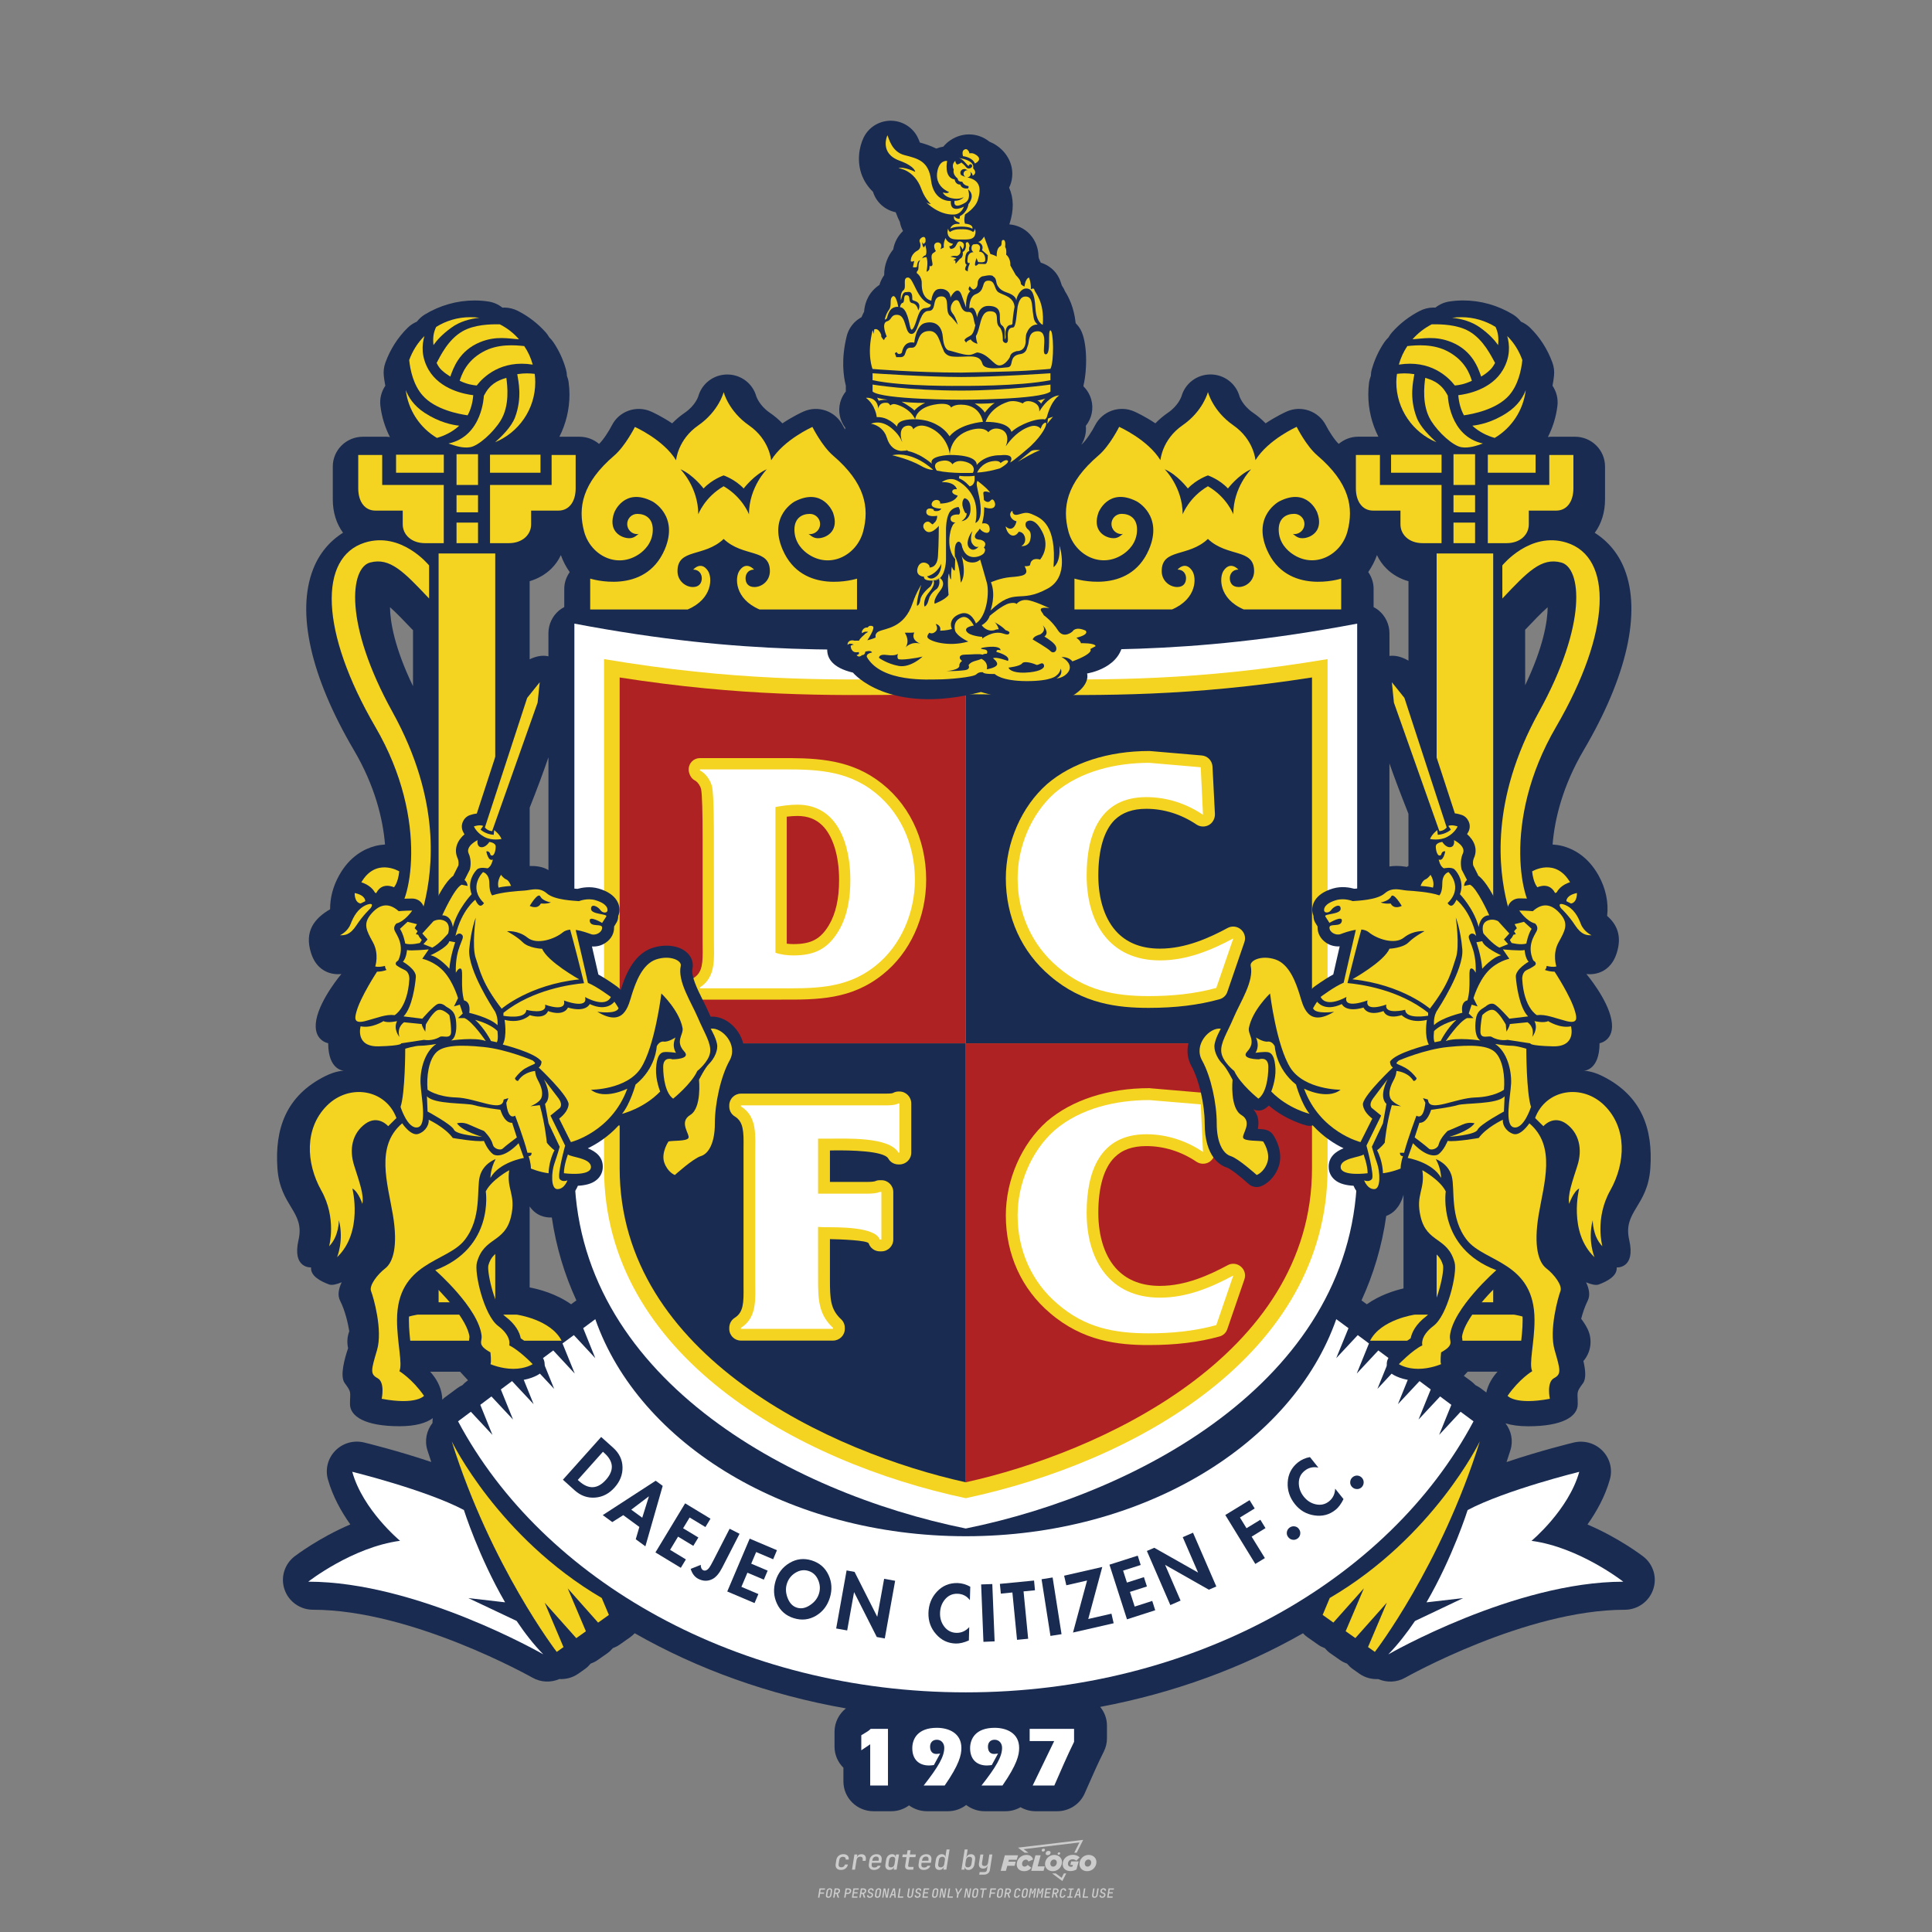 <?xml version="1.0" encoding="utf-8"?>
<!-- Created by @FCLOGO 2024-10-1 GMT+8 22:29:06 . https://fclogo.top/ -->
<!-- FOR PERSONAL USE ONLY NOT FOR COMMERCIAL USE -->
<svg version="1.1" xmlns="http://www.w3.org/2000/svg" xmlns:xlink="http://www.w3.org/1999/xlink" x="0px" y="0px"
	 viewBox="0 0 800 800" style="enable-background:new 0 0 800 800;" xml:space="preserve">
<rect x="0" y="0" width="800" height="800" fill="#808080" stroke="none"/>
<path style="fill:#CCCCCC;" d="M348.22,774.3c-0.79,0-1.38-0.22-1.77-0.65c-0.39-0.44-0.53-1.03-0.41-1.79l0.25-1.65
	c0.12-0.75,0.45-1.35,0.98-1.78c0.53-0.44,1.19-0.65,1.98-0.65c0.76,0,1.33,0.2,1.72,0.6c0.39,0.4,0.55,0.94,0.47,1.62h-1.24
	c0.03-0.36-0.06-0.64-0.26-0.84c-0.2-0.2-0.5-0.3-0.89-0.3c-0.42,0-0.76,0.12-1.03,0.35c-0.27,0.23-0.43,0.56-0.5,0.99l-0.26,1.66
	c-0.07,0.44-0.01,0.77,0.19,1c0.19,0.23,0.5,0.35,0.92,0.35c0.39,0,0.72-0.1,0.98-0.3c0.26-0.2,0.44-0.48,0.52-0.85h1.24
	c-0.14,0.69-0.47,1.23-0.99,1.63C349.61,774.1,348.97,774.3,348.22,774.3z M352.8,774.19l1-6.29h1.19l-0.19,1.19
	c0.34-0.87,0.97-1.3,1.91-1.3c0.67,0,1.17,0.21,1.49,0.62c0.32,0.42,0.43,0.99,0.31,1.71l-0.07,0.42h-1.27l0.06-0.32
	c0.07-0.45,0.01-0.8-0.17-1.04c-0.18-0.24-0.48-0.36-0.88-0.36c-0.4,0-0.74,0.12-1.01,0.37c-0.27,0.24-0.43,0.59-0.5,1.03
	l-0.63,3.97H352.8z M361.91,774.3c-0.77,0-1.35-0.22-1.73-0.67c-0.38-0.45-0.51-1.04-0.4-1.77l0.25-1.65
	c0.08-0.49,0.26-0.92,0.52-1.28c0.26-0.37,0.6-0.65,1.01-0.85c0.41-0.2,0.87-0.3,1.38-0.3c0.77,0,1.35,0.22,1.73,0.67
	c0.39,0.45,0.52,1.04,0.39,1.77l-0.17,1.12h-3.85l-0.09,0.53c-0.15,0.95,0.22,1.43,1.11,1.43c0.72,0,1.17-0.25,1.37-0.74h1.22
	c-0.17,0.53-0.5,0.96-1.01,1.28C363.16,774.14,362.58,774.3,361.91,774.3z M361.23,770.22l-0.05,0.29l2.65-0.01l0.05-0.29
	c0.07-0.47,0.01-0.82-0.17-1.07c-0.18-0.25-0.49-0.37-0.92-0.37c-0.44,0-0.8,0.13-1.06,0.38
	C361.48,769.39,361.31,769.75,361.23,770.22z M368.33,774.3c-0.63,0-1.1-0.21-1.41-0.64c-0.31-0.42-0.4-1-0.27-1.73l0.27-1.77
	c0.11-0.73,0.39-1.31,0.84-1.74c0.44-0.43,0.98-0.64,1.61-0.64c0.47,0,0.83,0.12,1.09,0.35c0.26,0.24,0.39,0.56,0.38,0.96h0.02
	l0.17-1.2h1.24l-1,6.29h-1.22l0.19-1.2h-0.02c-0.12,0.41-0.35,0.73-0.69,0.97C369.2,774.18,368.8,774.3,368.33,774.3z
	 M368.93,773.23c0.39,0,0.72-0.12,0.98-0.36c0.26-0.24,0.43-0.57,0.5-1.01l0.25-1.65c0.07-0.43,0.01-0.76-0.18-1
	c-0.19-0.24-0.47-0.36-0.86-0.36c-0.4,0-0.72,0.12-0.98,0.35c-0.26,0.24-0.42,0.57-0.49,1.01l-0.25,1.65
	c-0.07,0.44-0.01,0.78,0.17,1.01C368.24,773.11,368.53,773.23,368.93,773.23z M376.35,774.19c-0.57,0-0.99-0.16-1.26-0.47
	c-0.27-0.31-0.36-0.75-0.27-1.32l0.54-3.39h-1.74l0.17-1.12h1.74l0.27-1.72h1.24l-0.27,1.72h2.47l-0.18,1.12h-2.46l-0.54,3.39
	c-0.08,0.44,0.1,0.66,0.53,0.66h1.72l-0.17,1.12H376.35z M382.5,774.3c-0.77,0-1.35-0.22-1.73-0.67c-0.38-0.45-0.52-1.04-0.4-1.77
	l0.25-1.65c0.08-0.49,0.26-0.92,0.52-1.28c0.26-0.37,0.6-0.65,1.01-0.85c0.41-0.2,0.87-0.3,1.38-0.3c0.77,0,1.35,0.22,1.73,0.67
	c0.39,0.45,0.52,1.04,0.39,1.77l-0.17,1.12h-3.85l-0.09,0.53c-0.15,0.95,0.22,1.43,1.11,1.43c0.72,0,1.17-0.25,1.37-0.74h1.22
	c-0.17,0.53-0.5,0.96-1.01,1.28C383.76,774.14,383.18,774.3,382.5,774.3z M381.83,770.22l-0.05,0.29l2.65-0.01l0.05-0.29
	c0.07-0.47,0.01-0.82-0.17-1.07c-0.18-0.25-0.49-0.37-0.92-0.37c-0.44,0-0.8,0.13-1.06,0.38
	C382.08,769.39,381.91,769.75,381.83,770.22z M388.92,774.3c-0.63,0-1.1-0.21-1.4-0.64c-0.3-0.42-0.39-1-0.28-1.73l0.27-1.77
	c0.11-0.73,0.39-1.31,0.84-1.74c0.44-0.43,0.98-0.64,1.61-0.64c0.47,0,0.83,0.12,1.09,0.35c0.26,0.24,0.39,0.56,0.38,0.96h0.02
	l0.21-1.47l0.3-1.8h1.24l-1.33,8.35h-1.22l0.19-1.2h-0.02c-0.12,0.41-0.35,0.73-0.69,0.97C389.8,774.18,389.4,774.3,388.92,774.3z
	 M389.53,773.23c0.39,0,0.72-0.12,0.98-0.36c0.26-0.24,0.43-0.57,0.5-1.01l0.25-1.65c0.08-0.43,0.02-0.76-0.17-1
	c-0.19-0.24-0.48-0.36-0.87-0.36c-0.4,0-0.72,0.12-0.98,0.35c-0.26,0.24-0.42,0.57-0.49,1.01l-0.25,1.65
	c-0.08,0.44-0.02,0.78,0.16,1.01C388.83,773.11,389.13,773.23,389.53,773.23z M401.02,774.3c-0.47,0-0.84-0.12-1.1-0.35
	c-0.26-0.23-0.39-0.56-0.38-0.97h-0.01l-0.19,1.2h-1.22l1.33-8.35h1.24l-0.29,1.8l-0.27,1.47h0.05c0.12-0.41,0.35-0.73,0.69-0.97
	c0.34-0.23,0.74-0.35,1.21-0.35c0.63,0,1.1,0.21,1.4,0.64c0.3,0.43,0.39,1.01,0.28,1.74l-0.27,1.77c-0.11,0.73-0.39,1.31-0.84,1.73
	C402.18,774.09,401.64,774.3,401.02,774.3z M400.77,773.23c0.4,0,0.72-0.12,0.98-0.35c0.26-0.23,0.42-0.57,0.5-1.01l0.25-1.65
	c0.07-0.43,0.01-0.77-0.17-1.01c-0.18-0.24-0.47-0.35-0.87-0.35c-0.39,0-0.72,0.12-0.98,0.36c-0.26,0.24-0.43,0.57-0.5,1l-0.25,1.65
	c-0.07,0.44-0.01,0.77,0.17,1.01C400.08,773.11,400.37,773.23,400.77,773.23z M405.47,776.25l0.17-1.06h1.93
	c0.64,0,1.01-0.3,1.1-0.9l0.1-0.67l0.21-1.19h-0.03c-0.12,0.42-0.35,0.74-0.68,0.97c-0.33,0.23-0.73,0.34-1.2,0.34
	c-0.63,0-1.09-0.2-1.4-0.6c-0.31-0.4-0.41-0.94-0.3-1.63l0.58-3.6h1.24l-0.56,3.48c-0.06,0.41,0,0.73,0.18,0.96
	c0.18,0.23,0.47,0.34,0.85,0.34c0.39,0,0.72-0.12,0.98-0.37c0.27-0.24,0.43-0.58,0.49-1.02l0.54-3.4h1.24l-1.01,6.41
	c-0.1,0.6-0.37,1.08-0.81,1.42c-0.44,0.35-1,0.52-1.67,0.52H405.47z M417.79,770.09h3.22l0.54-1.85h-5.47l-1.71,6.44h2.15l0.59-2.1
	h3.03l0.44-1.71h-3.03L417.79,770.09z M424.23,772.92c-0.59,0-1.02-0.39-1.02-1.12c0-0.88,0.63-1.76,1.61-1.76
	c0.49,0,0.88,0.24,1.02,0.78l1.95-0.83c-0.29-1.17-1.27-1.9-2.64-1.9c-2.78,0-4.15,2.15-4.15,3.9c0,1.76,1.27,2.83,3.07,2.83
	c1.37,0,2.34-0.59,2.98-1.42l-1.51-1.17C425.16,772.67,424.72,772.92,424.23,772.92z M430.91,768.23h-2.15l-1.76,6.44h5.12
	l0.49-1.85h-2.93L430.91,768.23z M439.75,771.01c0-1.66-1.32-2.93-3.22-2.93c-2.2,0-3.81,1.81-3.81,3.81c0,1.66,1.32,2.93,3.22,2.93
	C438.14,774.82,439.75,773.01,439.75,771.01z M434.92,771.7c0-0.83,0.59-1.71,1.51-1.71c0.78,0,1.17,0.54,1.17,1.22
	c0,0.83-0.59,1.71-1.51,1.71C435.31,772.92,434.92,772.38,434.92,771.7z M443.21,772.23h1.07l-0.2,0.68
	c-0.15,0.05-0.34,0.1-0.59,0.1c-0.68,0-1.27-0.39-1.27-1.22c0-1.02,0.73-1.9,1.95-1.9c0.59,0,1.12,0.24,1.51,0.59l1.37-1.37
	c-0.44-0.54-1.51-1.07-2.73-1.07c-2.59,0-4.29,1.76-4.29,3.86c0,2.05,1.61,2.88,3.22,2.88c0.93,0,1.85-0.29,2.49-0.68l0.93-3.32
	h-3.12L443.21,772.23z M450.78,768.08c-2.2,0-3.81,1.81-3.81,3.81c0,1.66,1.32,2.93,3.22,2.93c2.2,0,3.81-1.81,3.81-3.81
	C454,769.35,452.68,768.08,450.78,768.08z M450.34,772.92c-0.78,0-1.17-0.54-1.17-1.22c0-0.83,0.59-1.71,1.51-1.71
	c0.78,0,1.17,0.54,1.17,1.22C451.85,772.04,451.27,772.92,450.34,772.92z M437.94,767.5c-0.05,0.29,0.1,0.49,0.44,0.49
	s0.54-0.2,0.63-0.49c0.05-0.24-0.1-0.49-0.44-0.49C438.24,767.01,437.99,767.25,437.94,767.5z M432.13,765.5
	c-0.44,0-0.73,0.24-0.78,0.59c-0.05,0.34,0.1,0.59,0.54,0.59s0.73-0.24,0.78-0.59C432.77,765.74,432.57,765.5,432.13,765.5z
	 M433.01,767.3c-0.1,0.54,0.15,0.88,0.83,0.88c0.63,0,1.07-0.39,1.17-0.88s-0.15-0.88-0.83-0.88
	C433.5,766.43,433.11,766.82,433.01,767.3z M439.6,777.55l-2.44-1.81h-1.51l4.25,3.17l1.61-3.17h-0.98L439.6,777.55z M425.84,767.16
	l-2-1.46l23.13-2.78l-2.15,4.25h1.02l2.68-5.32l-26.99,3.22l2.78,2.1H425.84z M338.72,785.79l0.61-3.83h2.32l-0.08,0.52h-1.76
	l-0.18,1.14h1.63l-0.08,0.52h-1.62l-0.26,1.64H338.72z M342.97,785.84c-0.36,0-0.62-0.1-0.8-0.3c-0.17-0.2-0.23-0.47-0.18-0.82
	l0.27-1.7c0.06-0.34,0.2-0.61,0.44-0.82c0.24-0.2,0.54-0.3,0.89-0.3c0.36,0,0.62,0.1,0.8,0.3c0.17,0.2,0.24,0.47,0.18,0.81
	l-0.27,1.71c-0.06,0.34-0.2,0.62-0.44,0.82C343.63,785.74,343.33,785.84,342.97,785.84z M343.05,785.33c0.19,0,0.35-0.05,0.47-0.16
	c0.12-0.11,0.19-0.26,0.23-0.46l0.27-1.7c0.03-0.2,0.01-0.35-0.08-0.46c-0.08-0.11-0.22-0.16-0.41-0.16s-0.35,0.05-0.46,0.16
	c-0.12,0.1-0.19,0.26-0.22,0.46l-0.27,1.7c-0.03,0.2-0.01,0.35,0.08,0.46C342.72,785.28,342.86,785.33,343.05,785.33z M345,785.79
	l0.61-3.83h1.2c0.24,0,0.44,0.05,0.6,0.14c0.16,0.09,0.28,0.22,0.36,0.39c0.07,0.17,0.09,0.37,0.05,0.59
	c-0.04,0.26-0.14,0.48-0.3,0.67c-0.16,0.19-0.37,0.32-0.6,0.39l0.54,1.64h-0.62l-0.48-1.57h-0.54l-0.25,1.57H345z M345.89,783.71
	h0.64c0.19,0,0.35-0.06,0.48-0.17c0.13-0.11,0.21-0.26,0.24-0.45c0.03-0.19,0-0.35-0.09-0.46c-0.09-0.11-0.24-0.17-0.43-0.17h-0.64
	L345.89,783.71z M349.54,785.79l0.61-3.83h1.25c0.37,0,0.65,0.1,0.84,0.31c0.19,0.21,0.26,0.49,0.2,0.84
	c-0.04,0.23-0.12,0.44-0.25,0.61s-0.29,0.31-0.49,0.4c-0.2,0.09-0.42,0.14-0.66,0.14h-0.69l-0.24,1.52H349.54z M350.43,783.75h0.69
	c0.19,0,0.36-0.06,0.49-0.18c0.14-0.12,0.22-0.27,0.25-0.47c0.03-0.2,0-0.35-0.1-0.47c-0.1-0.12-0.25-0.18-0.44-0.18h-0.69
	L350.43,783.75z M352.75,785.79l0.61-3.83h2.25l-0.08,0.5h-1.7l-0.17,1.09h1.51l-0.08,0.5h-1.51l-0.19,1.24h1.69l-0.08,0.5H352.75z
	 M355.84,785.79l0.61-3.83h1.2c0.24,0,0.44,0.05,0.6,0.14c0.16,0.09,0.28,0.22,0.36,0.39c0.07,0.17,0.09,0.37,0.05,0.59
	c-0.04,0.26-0.14,0.48-0.3,0.67c-0.16,0.19-0.37,0.32-0.6,0.39l0.54,1.64h-0.62l-0.48-1.57h-0.54l-0.25,1.57H355.84z M356.74,783.71
	h0.64c0.19,0,0.35-0.06,0.48-0.17c0.13-0.11,0.21-0.26,0.24-0.45c0.03-0.19,0-0.35-0.09-0.46c-0.09-0.11-0.24-0.17-0.43-0.17h-0.64
	L356.74,783.71z M360.13,785.84c-0.39,0-0.67-0.1-0.87-0.29c-0.19-0.19-0.26-0.45-0.22-0.78h0.57c-0.03,0.17,0.01,0.31,0.12,0.41
	c0.11,0.1,0.27,0.15,0.48,0.15c0.2,0,0.37-0.05,0.5-0.15c0.13-0.1,0.21-0.23,0.24-0.4c0.02-0.15,0-0.28-0.06-0.39
	c-0.06-0.11-0.16-0.18-0.29-0.22l-0.46-0.14c-0.27-0.08-0.46-0.22-0.59-0.41c-0.13-0.19-0.17-0.42-0.13-0.68
	c0.04-0.21,0.11-0.39,0.23-0.55c0.12-0.16,0.27-0.28,0.46-0.37c0.19-0.09,0.4-0.13,0.64-0.13c0.35,0,0.62,0.1,0.8,0.29
	c0.18,0.19,0.25,0.44,0.2,0.76h-0.57c0.03-0.17,0-0.3-0.09-0.4c-0.09-0.1-0.23-0.14-0.42-0.14c-0.19,0-0.34,0.04-0.46,0.13
	c-0.12,0.09-0.19,0.21-0.21,0.38c-0.02,0.15-0.01,0.28,0.05,0.39c0.06,0.11,0.16,0.18,0.29,0.22l0.47,0.15
	c0.26,0.08,0.46,0.22,0.58,0.41c0.12,0.19,0.17,0.42,0.12,0.69c-0.04,0.22-0.12,0.41-0.24,0.57c-0.13,0.16-0.29,0.29-0.49,0.38
	C360.6,785.79,360.38,785.84,360.13,785.84z M363.27,785.84c-0.36,0-0.62-0.1-0.8-0.3c-0.17-0.2-0.23-0.47-0.18-0.82l0.27-1.7
	c0.06-0.34,0.2-0.61,0.44-0.82c0.24-0.2,0.54-0.3,0.89-0.3c0.36,0,0.62,0.1,0.8,0.3c0.17,0.2,0.24,0.47,0.18,0.81l-0.27,1.71
	c-0.06,0.34-0.2,0.62-0.44,0.82C363.92,785.74,363.62,785.84,363.27,785.84z M363.34,785.33c0.19,0,0.35-0.05,0.47-0.16
	c0.12-0.11,0.19-0.26,0.23-0.46l0.27-1.7c0.03-0.2,0.01-0.35-0.08-0.46c-0.08-0.11-0.22-0.16-0.41-0.16c-0.19,0-0.35,0.05-0.46,0.16
	c-0.12,0.1-0.19,0.26-0.22,0.46l-0.27,1.7c-0.03,0.2-0.01,0.35,0.08,0.46C363.02,785.28,363.15,785.33,363.34,785.33z
	 M365.28,785.79l0.61-3.83h0.71l0.62,3.19c0.01-0.1,0.02-0.22,0.03-0.36c0.01-0.14,0.03-0.29,0.04-0.44
	c0.02-0.15,0.04-0.29,0.06-0.41l0.31-1.98h0.52l-0.61,3.83h-0.71l-0.61-3.19c-0.01,0.09-0.02,0.21-0.03,0.34s-0.03,0.28-0.04,0.42
	c-0.02,0.15-0.04,0.28-0.06,0.41l-0.31,2.01H365.28z M368.23,785.79l1.59-3.83h0.75l0.37,3.83h-0.56l-0.07-0.97h-1.09l-0.39,0.97
	H368.23z M369.39,784.34h0.87l-0.09-1.1c-0.02-0.2-0.03-0.37-0.04-0.51c-0.01-0.14-0.01-0.24-0.01-0.3c-0.02,0.06-0.05,0.16-0.1,0.3
	c-0.05,0.14-0.11,0.31-0.19,0.5L369.39,784.34z M371.72,785.79l0.61-3.83h0.57l-0.52,3.31h1.67l-0.08,0.52H371.72z M376.68,785.84
	c-0.37,0-0.63-0.1-0.8-0.3c-0.17-0.2-0.22-0.48-0.17-0.82l0.44-2.76h0.57l-0.44,2.76c-0.03,0.2-0.01,0.35,0.07,0.46
	c0.08,0.11,0.21,0.17,0.41,0.17c0.19,0,0.35-0.06,0.46-0.17c0.12-0.11,0.19-0.27,0.22-0.46l0.44-2.76h0.57l-0.44,2.76
	c-0.06,0.35-0.2,0.62-0.43,0.82C377.35,785.74,377.05,785.84,376.68,785.84z M379.84,785.84c-0.39,0-0.67-0.1-0.87-0.29
	c-0.19-0.19-0.26-0.45-0.22-0.78h0.57c-0.03,0.17,0.01,0.31,0.12,0.41c0.11,0.1,0.27,0.15,0.48,0.15c0.2,0,0.37-0.05,0.5-0.15
	c0.13-0.1,0.21-0.23,0.24-0.4c0.02-0.15,0-0.28-0.06-0.39c-0.06-0.11-0.16-0.18-0.29-0.22l-0.46-0.14
	c-0.27-0.08-0.46-0.22-0.59-0.41c-0.13-0.19-0.17-0.42-0.13-0.68c0.04-0.21,0.11-0.39,0.23-0.55s0.27-0.28,0.46-0.37
	c0.19-0.09,0.4-0.13,0.64-0.13c0.35,0,0.62,0.1,0.8,0.29c0.18,0.19,0.25,0.44,0.2,0.76h-0.57c0.03-0.17,0-0.3-0.09-0.4
	c-0.09-0.1-0.23-0.14-0.42-0.14c-0.19,0-0.34,0.04-0.46,0.13c-0.12,0.09-0.19,0.21-0.21,0.38c-0.02,0.15-0.01,0.28,0.05,0.39
	c0.06,0.11,0.16,0.18,0.29,0.22l0.47,0.15c0.26,0.08,0.46,0.22,0.58,0.41c0.12,0.19,0.17,0.42,0.12,0.69
	c-0.04,0.22-0.12,0.41-0.24,0.57c-0.13,0.16-0.29,0.29-0.49,0.38C380.31,785.79,380.09,785.84,379.84,785.84z M381.91,785.79
	l0.61-3.83h2.25l-0.08,0.5h-1.7l-0.17,1.09h1.51l-0.08,0.5h-1.51l-0.19,1.24h1.69l-0.08,0.5H381.91z M386.94,785.84
	c-0.36,0-0.62-0.1-0.8-0.3c-0.17-0.2-0.23-0.47-0.18-0.82l0.27-1.7c0.06-0.34,0.2-0.61,0.44-0.82c0.24-0.2,0.54-0.3,0.89-0.3
	c0.36,0,0.62,0.1,0.8,0.3c0.17,0.2,0.24,0.47,0.18,0.81l-0.27,1.71c-0.06,0.34-0.2,0.62-0.44,0.82
	C387.6,785.74,387.3,785.84,386.94,785.84z M387.02,785.33c0.19,0,0.35-0.05,0.47-0.16c0.12-0.11,0.19-0.26,0.23-0.46l0.27-1.7
	c0.03-0.2,0.01-0.35-0.08-0.46c-0.08-0.11-0.22-0.16-0.41-0.16c-0.19,0-0.35,0.05-0.46,0.16c-0.12,0.1-0.19,0.26-0.22,0.46
	l-0.27,1.7c-0.03,0.2-0.01,0.35,0.08,0.46C386.7,785.28,386.83,785.33,387.02,785.33z M388.95,785.79l0.61-3.83h0.71l0.62,3.19
	c0.01-0.1,0.02-0.22,0.03-0.36c0.01-0.14,0.03-0.29,0.04-0.44c0.02-0.15,0.04-0.29,0.06-0.41l0.31-1.98h0.52l-0.61,3.83h-0.71
	l-0.61-3.19c-0.01,0.09-0.02,0.21-0.03,0.34c-0.01,0.13-0.03,0.28-0.04,0.42c-0.02,0.15-0.04,0.28-0.06,0.41l-0.31,2.01H388.95z
	 M392.25,785.79l0.61-3.83h0.57l-0.52,3.31h1.67l-0.08,0.52H392.25z M396.12,785.79l0.22-1.41l-0.75-2.42h0.58l0.45,1.45
	c0.03,0.09,0.05,0.18,0.07,0.27c0.02,0.08,0.03,0.15,0.03,0.19c0.02-0.04,0.05-0.1,0.09-0.19c0.04-0.08,0.09-0.17,0.14-0.27
	l0.9-1.45h0.6l-1.53,2.42l-0.22,1.41H396.12z M399.22,785.79l0.61-3.83h0.71l0.62,3.19c0.01-0.1,0.02-0.22,0.03-0.36
	c0.01-0.14,0.03-0.29,0.04-0.44c0.02-0.15,0.04-0.29,0.06-0.41l0.31-1.98h0.52l-0.61,3.83h-0.71l-0.61-3.19
	c-0.01,0.09-0.02,0.21-0.03,0.34c-0.01,0.13-0.03,0.28-0.04,0.42c-0.02,0.15-0.04,0.28-0.06,0.41l-0.31,2.01H399.22z M403.51,785.84
	c-0.36,0-0.62-0.1-0.8-0.3c-0.18-0.2-0.23-0.47-0.18-0.82l0.27-1.7c0.06-0.34,0.2-0.61,0.44-0.82c0.24-0.2,0.54-0.3,0.89-0.3
	c0.36,0,0.62,0.1,0.8,0.3c0.17,0.2,0.24,0.47,0.18,0.81l-0.27,1.71c-0.06,0.34-0.2,0.62-0.44,0.82
	C404.16,785.74,403.86,785.84,403.51,785.84z M403.58,785.33c0.19,0,0.35-0.05,0.47-0.16c0.12-0.11,0.19-0.26,0.23-0.46l0.27-1.7
	c0.03-0.2,0.01-0.35-0.08-0.46c-0.08-0.11-0.22-0.16-0.41-0.16c-0.19,0-0.35,0.05-0.46,0.16c-0.12,0.1-0.19,0.26-0.22,0.46
	l-0.27,1.7c-0.03,0.2-0.01,0.35,0.08,0.46C403.26,785.28,403.4,785.33,403.58,785.33z M406.38,785.79l0.52-3.31h-1.02l0.08-0.52
	h2.62l-0.08,0.52h-1.03l-0.52,3.31H406.38z M409.52,785.79l0.61-3.83h2.32l-0.08,0.52h-1.76l-0.18,1.14h1.63l-0.08,0.52h-1.62
	l-0.26,1.64H409.52z M413.77,785.84c-0.36,0-0.62-0.1-0.8-0.3c-0.18-0.2-0.23-0.47-0.18-0.82l0.27-1.7c0.06-0.34,0.2-0.61,0.44-0.82
	c0.24-0.2,0.54-0.3,0.89-0.3c0.36,0,0.62,0.1,0.8,0.3c0.17,0.2,0.24,0.47,0.18,0.81l-0.27,1.71c-0.06,0.34-0.2,0.62-0.44,0.82
	C414.42,785.74,414.13,785.84,413.77,785.84z M413.85,785.33c0.19,0,0.35-0.05,0.47-0.16c0.12-0.11,0.19-0.26,0.23-0.46l0.27-1.7
	c0.03-0.2,0.01-0.35-0.08-0.46c-0.08-0.11-0.22-0.16-0.41-0.16c-0.19,0-0.35,0.05-0.46,0.16c-0.12,0.1-0.19,0.26-0.22,0.46
	l-0.27,1.7c-0.03,0.2-0.01,0.35,0.08,0.46C413.52,785.28,413.66,785.33,413.85,785.33z M415.8,785.79l0.61-3.83h1.2
	c0.24,0,0.44,0.05,0.6,0.14c0.16,0.09,0.28,0.22,0.36,0.39c0.07,0.17,0.09,0.37,0.05,0.59c-0.04,0.26-0.14,0.48-0.3,0.67
	c-0.16,0.19-0.37,0.32-0.6,0.39l0.54,1.64h-0.62l-0.48-1.57h-0.54l-0.25,1.57H415.8z M416.69,783.71h0.64
	c0.19,0,0.35-0.06,0.48-0.17c0.13-0.11,0.21-0.26,0.24-0.45c0.03-0.19,0-0.35-0.09-0.46c-0.09-0.11-0.24-0.17-0.43-0.17h-0.64
	L416.69,783.71z M420.91,785.84c-0.36,0-0.63-0.1-0.81-0.3c-0.18-0.2-0.24-0.47-0.19-0.82l0.27-1.7c0.06-0.35,0.21-0.62,0.45-0.82
	s0.55-0.3,0.91-0.3c0.36,0,0.63,0.1,0.81,0.3c0.18,0.2,0.24,0.47,0.19,0.82h-0.57c0.03-0.2,0-0.35-0.09-0.46
	c-0.09-0.11-0.23-0.16-0.42-0.16c-0.19,0-0.35,0.05-0.48,0.16c-0.12,0.1-0.2,0.26-0.23,0.45l-0.27,1.71c-0.03,0.2,0,0.35,0.09,0.46
	c0.09,0.11,0.23,0.16,0.42,0.16c0.19,0,0.35-0.05,0.47-0.16c0.12-0.11,0.2-0.26,0.23-0.46h0.57c-0.03,0.23-0.11,0.43-0.24,0.59
	c-0.12,0.17-0.28,0.3-0.47,0.39C421.36,785.79,421.14,785.84,420.91,785.84z M424.03,785.84c-0.36,0-0.62-0.1-0.8-0.3
	c-0.18-0.2-0.23-0.47-0.18-0.82l0.27-1.7c0.06-0.34,0.2-0.61,0.44-0.82c0.24-0.2,0.54-0.3,0.89-0.3c0.36,0,0.62,0.1,0.8,0.3
	c0.17,0.2,0.24,0.47,0.18,0.81l-0.27,1.71c-0.06,0.34-0.2,0.62-0.44,0.82C424.69,785.74,424.39,785.84,424.03,785.84z
	 M424.11,785.33c0.19,0,0.35-0.05,0.47-0.16c0.12-0.11,0.19-0.26,0.23-0.46l0.27-1.7c0.03-0.2,0.01-0.35-0.08-0.46
	c-0.08-0.11-0.22-0.16-0.41-0.16c-0.19,0-0.35,0.05-0.46,0.16c-0.12,0.1-0.19,0.26-0.22,0.46l-0.27,1.7
	c-0.03,0.2-0.01,0.35,0.08,0.46C423.79,785.28,423.92,785.33,424.11,785.33z M425.97,785.79l0.61-3.83h0.69l0.18,1.23
	c0.02,0.12,0.04,0.23,0.05,0.33c0.01,0.1,0.02,0.18,0.03,0.24c0.02-0.06,0.05-0.14,0.09-0.24c0.04-0.11,0.09-0.22,0.15-0.34
	l0.57-1.22h0.71l-0.61,3.83h-0.54l0.2-1.29c0.02-0.17,0.06-0.35,0.1-0.55c0.04-0.2,0.09-0.4,0.14-0.61c0.05-0.2,0.1-0.4,0.14-0.59
	c0.05-0.19,0.09-0.35,0.13-0.49l-0.86,1.86h-0.55l-0.28-1.86c0,0.14-0.01,0.29-0.02,0.47c-0.01,0.18-0.02,0.37-0.04,0.57
	c-0.02,0.2-0.04,0.41-0.06,0.61c-0.02,0.2-0.05,0.4-0.08,0.57l-0.2,1.29H425.97z M429.11,785.79l0.61-3.83h0.69l0.18,1.23
	c0.02,0.12,0.04,0.23,0.05,0.33c0.01,0.1,0.02,0.18,0.03,0.24c0.02-0.06,0.05-0.14,0.09-0.24c0.04-0.11,0.09-0.22,0.15-0.34
	l0.57-1.22h0.71l-0.61,3.83h-0.54l0.2-1.29c0.02-0.17,0.06-0.35,0.1-0.55c0.04-0.2,0.09-0.4,0.14-0.61c0.05-0.2,0.1-0.4,0.14-0.59
	c0.05-0.19,0.09-0.35,0.13-0.49l-0.86,1.86h-0.55l-0.28-1.86c0,0.14-0.01,0.29-0.02,0.47c-0.01,0.18-0.02,0.37-0.04,0.57
	c-0.02,0.2-0.04,0.41-0.06,0.61c-0.02,0.2-0.05,0.4-0.08,0.57l-0.2,1.29H429.11z M432.41,785.79l0.61-3.83h2.25l-0.08,0.5h-1.7
	l-0.17,1.09h1.51l-0.08,0.5h-1.51l-0.19,1.24h1.69l-0.08,0.5H432.41z M435.51,785.79l0.61-3.83h1.2c0.24,0,0.44,0.05,0.6,0.14
	c0.16,0.09,0.28,0.22,0.36,0.39c0.07,0.17,0.09,0.37,0.05,0.59c-0.04,0.26-0.14,0.48-0.3,0.67c-0.16,0.19-0.37,0.32-0.6,0.39
	l0.54,1.64h-0.62l-0.48-1.57h-0.54l-0.25,1.57H435.51z M436.4,783.71h0.64c0.19,0,0.35-0.06,0.48-0.17
	c0.13-0.11,0.21-0.26,0.24-0.45c0.03-0.19,0-0.35-0.09-0.46c-0.09-0.11-0.24-0.17-0.43-0.17h-0.64L436.4,783.71z M439.8,785.84
	c-0.36,0-0.63-0.1-0.81-0.3c-0.18-0.2-0.24-0.47-0.19-0.82l0.27-1.7c0.06-0.35,0.21-0.62,0.45-0.82s0.55-0.3,0.91-0.3
	c0.36,0,0.63,0.1,0.81,0.3c0.18,0.2,0.24,0.47,0.19,0.82h-0.57c0.03-0.2,0-0.35-0.09-0.46c-0.09-0.11-0.23-0.16-0.42-0.16
	c-0.19,0-0.35,0.05-0.47,0.16c-0.12,0.1-0.2,0.26-0.23,0.45l-0.27,1.71c-0.03,0.2,0,0.35,0.09,0.46c0.09,0.11,0.23,0.16,0.42,0.16
	s0.35-0.05,0.47-0.16c0.12-0.11,0.2-0.26,0.23-0.46h0.57c-0.03,0.23-0.11,0.43-0.24,0.59c-0.12,0.17-0.28,0.3-0.47,0.39
	C440.25,785.79,440.04,785.84,439.8,785.84z M441.88,785.79l0.08-0.5h0.78l0.45-2.82h-0.78l0.08-0.5h2.13l-0.08,0.5h-0.78
	l-0.45,2.82h0.78l-0.08,0.5H441.88z M444.74,785.79l1.59-3.83h0.75l0.37,3.83h-0.56l-0.07-0.97h-1.09l-0.39,0.97H444.74z
	 M445.9,784.34h0.87l-0.09-1.1c-0.02-0.2-0.03-0.37-0.04-0.51c-0.01-0.14-0.01-0.24-0.01-0.3c-0.02,0.06-0.05,0.16-0.1,0.3
	c-0.05,0.14-0.11,0.31-0.19,0.5L445.9,784.34z M448.24,785.79l0.61-3.83h0.57l-0.52,3.31h1.67l-0.08,0.52H448.24z M453.19,785.84
	c-0.37,0-0.63-0.1-0.8-0.3c-0.17-0.2-0.22-0.48-0.17-0.82l0.44-2.76h0.57l-0.44,2.76c-0.03,0.2-0.01,0.35,0.07,0.46
	c0.08,0.11,0.21,0.17,0.41,0.17c0.19,0,0.35-0.06,0.46-0.17c0.12-0.11,0.19-0.27,0.22-0.46l0.44-2.76h0.57l-0.44,2.76
	c-0.06,0.35-0.2,0.62-0.43,0.82C453.86,785.74,453.56,785.84,453.19,785.84z M456.36,785.84c-0.39,0-0.67-0.1-0.87-0.29
	c-0.19-0.19-0.26-0.45-0.22-0.78h0.57c-0.03,0.17,0.01,0.31,0.12,0.41c0.11,0.1,0.27,0.15,0.48,0.15c0.2,0,0.37-0.05,0.5-0.15
	s0.21-0.23,0.24-0.4c0.02-0.15,0-0.28-0.06-0.39c-0.06-0.11-0.16-0.18-0.29-0.22l-0.46-0.14c-0.27-0.08-0.46-0.22-0.59-0.41
	c-0.13-0.19-0.17-0.42-0.13-0.68c0.04-0.21,0.11-0.39,0.23-0.55c0.12-0.16,0.27-0.28,0.46-0.37c0.19-0.09,0.4-0.13,0.64-0.13
	c0.35,0,0.62,0.1,0.8,0.29c0.18,0.19,0.25,0.44,0.2,0.76h-0.57c0.03-0.17,0-0.3-0.09-0.4c-0.09-0.1-0.23-0.14-0.42-0.14
	c-0.19,0-0.34,0.04-0.46,0.13c-0.12,0.09-0.19,0.21-0.21,0.38c-0.02,0.15-0.01,0.28,0.05,0.39c0.06,0.11,0.16,0.18,0.29,0.22
	l0.47,0.15c0.26,0.08,0.46,0.22,0.58,0.41c0.12,0.19,0.17,0.42,0.12,0.69c-0.04,0.22-0.12,0.41-0.24,0.57
	c-0.13,0.16-0.29,0.29-0.49,0.38C456.82,785.79,456.6,785.84,456.36,785.84z M458.42,785.79l0.61-3.83h2.25l-0.08,0.5h-1.7
	l-0.17,1.09h1.51l-0.08,0.5h-1.51l-0.19,1.24h1.69l-0.08,0.5H458.42z"/>
<g>
	<path style="fill:#192B51;" d="M680.46,644.53c-0.59-0.44-10.03-7.68-23.12-13.27c3.76-5.3,7.3-11.63,9.27-18.66
		c1.2-4.21,0.02-8.73-3.07-11.89c-3.07-3.14-7.6-4.42-11.89-3.39c-0.85,0.2-14.04,3.43-27.82,8.09c0.55-1.62,1.08-3.24,1.59-4.9
		c1.26-3.94,0.36-8.06-2.02-11.14c2.49,0.77,5.58,1.22,9.43,1.22c14.2,0,20.48-4.05,20.48-9.19c0-5.15-0.8-4.61,2.2-8.67
		c1.37-1.87,0.98-5.61,0.14-9.15c0.41-0.47,0.79-0.96,1.12-1.52c2.27-3.63,2.45-8.21,0.48-12.02c-0.74-1.45-1.59-2.74-2.52-3.96
		c0.65-2.48,1.52-5.12,2.69-7.46c1.13-2.23,0.63-4.94-0.66-7.65c2.06,0.86,4.05,1.38,5.3,0.89c3.55-1.34,7.65-3.52,7.38-7.03
		c0,0,7.92,0.54,5.19-11.36c-2.75-11.92,7.65-13.81,8.74-29.77c1.11-15.97-3.34-29.95-19.94-38.16c-4.37-2.18-7.63-2.18-7.63-2.18
		s6.54,0,6.54-11.38c0,0,6.56-1.07,4.91-9.72c-1.63-8.67-10.37-18.95-10.37-18.95s9.29,1.62,12.57-8.66
		c2.25-7.09,0.09-11.85-3.97-15.39c0.64-5.55-0.53-11.3-3.54-16.74c-4.45-8-10.55-11.03-14.9-12.19c-1.42-0.36-2.8-0.54-4.15-0.64
		c0.89-10.79,4.27-24.43,12.86-39.03c17.91-30.42,23.93-57.04,16.94-74.95c-2.52-6.46-6.82-11.6-12.34-15.08
		c2.75-3.73,4.26-8.52,4.26-13.79v-13.66c0-6.82-5.56-12.34-12.45-12.34h-9.91c-0.44,0-0.87,0.08-1.3,0.12
		c2.02-3.96,3.39-8.32,3.94-12.88c0.37-3.03-0.42-5.97-2.03-8.36c0.27-1.44,0.5-2.82,0.62-4.1c0.21-1.86-0.03-3.76-0.68-5.52
		c-2.02-5.52-5.12-10.37-9.2-14.38c-1.14-1.11-2.42-1.93-3.81-2.53c-0.9-1.15-2-2.17-3.26-2.95c-6.23-3.79-13.37-5.83-20.63-5.83
		c-1.88,0-3.76,0.13-5.56,0.41c-2.28,0.3-4.3,1.23-5.99,2.56c-0.32,0-0.62-0.04-0.96-0.03c-1.89,0.04-3.75,0.5-5.43,1.36
		c-4.4,2.24-8.31,5.25-11.57,8.93c-0.56,0.65-1.05,1.35-1.46,2.08c-0.62,0.6-1.2,1.26-1.71,2c-2.28,3.38-4.03,7.13-5.16,11.14
		c-0.28,0.91-0.4,1.87-0.43,2.82c-0.33,0.84-0.59,1.74-0.73,2.68c-0.22,1.7-0.32,3.37-0.32,4.99c0,6.2,1.49,12.16,4.18,17.48h-8.41
		c-3.09,0-5.83,1.15-8.01,2.97c-1.71-1.56-4.16-5.4-5.31-7.69c-3.01-5.86-10.14-8.4-16.18-5.73c-0.76,0.33-4.41,2.01-8.79,4.91
		c-1.51-1.54-3.21-3.04-5.26-4.43c-4.31-2.97-5.52-6.63-5.57-6.8c0,0,0.04,0.11,0.1,0.33c-1.39-5.5-6.38-9.34-12.09-9.34
		c-5.72,0-10.69,3.84-12.08,9.34c0.05-0.22,0.08-0.33,0.08-0.33c-0.05,0.16-1.24,3.83-5.56,6.8c-2.02,1.38-3.75,2.88-5.27,4.43
		c-4.34-2.9-8.01-4.58-8.77-4.91c-6.08-2.68-13.21-0.14-16.2,5.75c-1.18,2.33-3.77,6.37-5.46,7.81c-0.09,0.08-0.16,0.14-0.24,0.21
		c1.51-2.35,2.15-5.12,1.88-7.83c2.39-3.02,3.33-7.02,2.24-10.89c-0.6-2.12-1.71-3.95-3.2-5.42v-0.34c0-0.03,0-0.06,0-0.1
		c1.65-7,1.53-18.15-1.24-23.13c-0.55-0.98-1.25-1.85-2.01-2.64c-0.7-6.76-3.07-11.02-4.36-13.09c-0.36-0.88-0.82-1.71-1.36-2.48
		c-0.39-1.3-0.77-2.26-0.97-2.72c-1.51-3.36-4.41-5.74-7.76-6.75c-0.23-0.58-0.47-1.13-0.74-1.68c-0.05-0.27-0.12-0.51-0.17-0.77
		c-0.09-3.07-0.97-6.51-3.71-9.42c-2.23-2.35-5.22-3.72-8.41-3.98c0.03-0.08,0.06-0.15,0.09-0.22c1.85-5.64,1.77-10.67-0.16-14.98
		c0.65-1.36,1.1-2.82,1.24-4.36c0.53-4.99-1.79-9.83-6.21-12.96c-1.04-0.73-2.13-1.3-3.22-1.75c-4.27-3.46-10.16-3.95-15.02-1.26
		c0.49-0.25,1-0.5,1.51-0.69c-0.59,0.23-1.16,0.52-1.72,0.81c-0.37,0.22-0.73,0.44-1.08,0.69c-1.01,0.68-1.92,1.53-2.74,2.52
		c-1,0.17-1.99,0.45-2.95,0.81c-2.42-1.24-4.82-1.97-6.78-2.51c-0.26-0.69-0.56-1.54-1.09-2.51c-2.22-4.1-6.58-6.62-11.28-6.51
		c-4.7,0.12-8.94,2.84-10.94,7.04c-1.84,3.85-2.95,10.07-0.51,15.98c0.81,1.96,2.19,4.26,4.42,6.42c1.32,4.28,4.9,7.52,9.36,8.45
		c0.08,0.12,0.21,0.33,0.34,0.74c0.41,1.19,0.9,2.24,1.41,3.23c0.22,1.32,0.68,2.6,1.32,3.8c-2.17,2.07-3.58,4.74-4.05,7.62
		c-2.26,2.8-3.79,6.46-3.75,10.66c-0.96,1.35-1.59,2.73-1.96,4.04c-0.41,0.28-0.83,0.57-1.22,0.9c-4.06,3.35-4.93,7.63-5.14,10.19
		c-0.42,0.79-0.77,1.56-1.06,2.29c0,0-0.01,0-0.03,0c-1.04,0.58-2,1.28-2.82,2.08c-1.6,1.6-2.75,3.6-3.29,5.78
		c-2.36,9.52-1.36,16.61-0.36,20.47c0,0.01,0,0.02,0,0.02v2.39c-1.06,1.32-1.87,2.84-2.33,4.54c-0.98,3.71-0.13,7.57,2.13,10.54
		c-0.05,0.23-0.1,0.44-0.15,0.66c-0.36-0.63-0.68-1.21-0.94-1.71c-2.99-5.86-10.13-8.41-16.19-5.73c-0.76,0.33-4.41,2.01-8.78,4.91
		c-1.5-1.54-3.23-3.04-5.26-4.42c-4.31-2.97-5.51-6.64-5.56-6.8c0,0,0.03,0.11,0.08,0.33c-1.37-5.5-6.36-9.34-12.08-9.34
		c-5.72,0-10.7,3.84-12.09,9.34c0.07-0.22,0.09-0.33,0.09-0.33c-0.04,0.16-1.25,3.84-5.57,6.8c-2.03,1.38-3.75,2.88-5.26,4.42
		c-4.37-2.9-8.02-4.58-8.78-4.91c-6.09-2.68-13.22-0.14-16.19,5.75c-1.15,2.27-3.6,6.12-5.31,7.67c-2.17-1.82-4.95-2.96-8.02-2.96
		h-8.4c2.69-5.32,4.18-11.28,4.18-17.48c0-1.62-0.11-3.3-0.34-4.99c-0.12-0.94-0.38-1.84-0.7-2.68c-0.03-0.95-0.18-1.9-0.45-2.81
		c-1.12-4.01-2.86-7.76-5.15-11.15c-0.5-0.74-1.08-1.41-1.71-2.01c-0.42-0.73-0.89-1.44-1.45-2.07c-3.27-3.67-7.16-6.69-11.57-8.93
		c-1.68-0.86-3.55-1.33-5.44-1.37c-0.34-0.01-0.62,0.03-0.96,0.03c-1.68-1.34-3.7-2.26-5.96-2.56c-1.82-0.28-3.71-0.41-5.59-0.41
		c-7.26,0-14.39,2.04-20.62,5.83c-1.27,0.78-2.35,1.79-3.27,2.95c-1.38,0.6-2.68,1.42-3.8,2.53c-4.08,4.01-7.18,8.86-9.2,14.38
		c-0.65,1.76-0.87,3.66-0.68,5.52c0.14,1.28,0.35,2.66,0.63,4.1c-1.61,2.39-2.41,5.31-2.03,8.36c0.56,4.58,1.91,8.92,3.94,12.88
		c-0.44-0.05-0.86-0.12-1.31-0.12h-9.9c-6.89,0-12.45,5.52-12.45,12.33v13.66c0,5.26,1.5,10.04,4.24,13.76
		c-5.56,3.47-9.87,8.62-12.39,15.11c-7,17.92-0.99,44.54,16.92,74.95c8.59,14.6,11.97,28.25,12.86,39.03
		c-1.35,0.09-2.71,0.28-4.15,0.64c-4.33,1.15-10.45,4.18-14.88,12.19c-2.53,4.54-3.74,9.31-3.71,13.98c-6.38,3.73-10.8,9-7.89,18.14
		c3.29,10.28,12.57,8.66,12.57,8.66s-8.75,10.28-10.39,18.95c-1.63,8.66,4.92,9.72,4.92,9.72c0,11.38,6.55,11.38,6.55,11.38
		s-3.27,0-7.64,2.18c-16.6,8.21-21.03,22.18-19.94,38.16c1.09,15.96,11.47,17.85,8.74,29.75c-2.73,11.91,5.19,11.37,5.19,11.37
		c-0.27,3.52,3.83,5.68,7.38,7.03c1.26,0.49,3.26-0.03,5.31-0.89c-1.29,2.72-1.8,5.43-0.66,7.65c2.08,4.12,3.22,9.15,3.8,12.64
		c-0.87,2.26-1.01,4.7-0.49,7.02c-1.42,4.16-3.52,11.58-1.4,14.45c3.01,4.05,2.18,3.52,2.18,8.67c0,5.12,6.28,9.19,20.49,9.19
		c6.67,0,11.07-1.33,13.81-3.35c-0.08,0.66-0.17,1.34-0.14,2.01c-2.44,3.1-3.36,7.26-2.1,11.25c0.53,1.66,1.06,3.29,1.6,4.9
		c-13.8-4.65-27-7.89-27.84-8.08c-4.29-1.04-8.82,0.24-11.9,3.4c-3.08,3.14-4.25,7.66-3.06,11.88c1.98,7.02,5.52,13.37,9.28,18.65
		c-13.1,5.6-22.54,12.83-23.13,13.26c-4.18,3.26-5.83,8.77-4.09,13.74c1.72,4.98,6.46,8.33,11.76,8.33
		c41.01,0,90.36,27.85,90.86,28.11c3.51,2.01,7.65,2.1,11.17,0.59c2.71,0.13,5.45-0.55,7.83-2.22l2.8-1.97
		c0.9-0.65,1.65-1.41,2.33-2.22c1-0.36,1.97-0.81,2.87-1.45l4.01-2.81c0.88-0.62,1.62-1.34,2.28-2.12c0.97-0.38,1.92-0.81,2.8-1.44
		l4.46-3.14c0.67-0.48,1.27-1.02,1.81-1.6c26.11,14.9,55.8,25.56,87.46,31.12c-2.95,2.32-4.72,5.89-4.72,9.69v6.16
		c0,3.32,1.36,6.44,3.68,8.72v5.67c0,6.83,5.59,12.34,12.45,12.34h7.38c2.75,0,5.28-0.91,7.34-2.42c2.12,1.52,4.66,2.42,7.39,2.42
		h8.7c2.78,0,5.43-0.93,7.58-2.58c2.15,1.63,4.8,2.58,7.59,2.58h8.7c2.22,0,4.35-0.6,6.22-1.66c1.86,1.07,4.01,1.66,6.22,1.66h8.94
		c4.95,0,9.43-2.89,11.4-7.4l1.06-2.4c2.2-4.99,4.47-10.17,6.83-14.85c0.87-1.72,1.33-3.61,1.33-5.52v-5.32
		c0-2.94-1.08-5.6-2.81-7.71c30.35-5.72,58.83-16.13,83.98-30.49c0.53,0.58,1.13,1.14,1.81,1.6l4.45,3.13
		c0.86,0.62,1.81,1.06,2.78,1.44c0.66,0.78,1.41,1.51,2.28,2.12l4.02,2.81c0.91,0.64,1.89,1.1,2.89,1.46
		c0.67,0.81,1.42,1.58,2.32,2.2l2.79,1.98c2.37,1.67,5.12,2.36,7.82,2.23c3.53,1.51,7.67,1.43,11.21-0.6
		c0.48-0.26,49.84-28.1,90.84-28.1c5.3,0,10.03-3.34,11.76-8.33C686.27,653.29,684.64,647.78,680.46,644.53z M631.53,260.75
		c0.11-0.12,0.24-0.22,0.35-0.34c2.81-2.97,6.29-6.62,8.98-8.97c-0.04,5.83-1.83,16.64-9.32,32.29L631.53,260.75L631.53,260.75z
		 M171.02,284.13c-7.68-15.88-9.49-26.83-9.53-32.7c2.69,2.35,6.15,6.01,8.97,8.97c0.19,0.2,0.38,0.34,0.56,0.52L171.02,284.13
		L171.02,284.13z M193.24,571.96c-0.66,0.49-1.22,1.03-1.76,1.61c-0.74,0.35-1.46,0.75-2.12,1.24l-5.29,3.92
		c-0.35,0.25-0.61,0.58-0.93,0.86c0-0.43-0.02-0.85-0.07-1.28c-0.46-4.37-2.69-7.85-4.95-10.32h12.38l3.29,3.55L193.24,571.96z
		 M228.35,235.41c1.66-1.64,2.94-3.52,3.89-5.55c0.91,2.53,2.14,4.91,3.67,7.03c-1.4,2.01-2.26,4.36-2.26,6.89v7.59
		c-0.72,0.39-1.42,0.81-2.06,1.33c-2.85,2.34-4.5,5.84-4.5,9.5v9.57c-2.78-0.64-5.54,0.13-7.77,1.24v-32.36
		C222.78,239.63,225.87,237.86,228.35,235.41z M219.33,334.44c3.1-7.82,5.68-14.76,7.77-20.86v46.72c-2.34-1.5-5.39-1.78-7.77-1.71
		V334.44z M236.48,540.07c-6.29-4.45-13.47-6.27-17.16-6.97v-33.53c2.71,3.93,6.46,4.66,9.18,4.57
		c1.79,12.24,5.27,23.68,10.17,34.33L236.48,540.07z M570.17,229.86c0.97,2.03,2.24,3.91,3.91,5.55c2.5,2.5,5.65,4.29,9.14,5.27
		v32.88c-2.16-1.24-4.96-2.34-7.88-1.96v-9.39c0-3.65-1.65-7.15-4.51-9.5c-0.64-0.52-1.33-0.94-2.05-1.32v-7.6
		c0-2.54-0.83-4.9-2.22-6.92C568.04,234.72,569.28,232.37,570.17,229.86z M581.16,533.51c-3.93,0.92-9.87,2.79-15.2,6.56l-2.19-1.61
		c4.97-10.83,8.48-22.48,10.24-34.97c2.79-1.01,5.6-3.4,7.15-8.75V533.51z M582.55,358.98c0,0-3.58-0.78-7.22-0.19V316.1
		c2.16,6.15,4.77,13.07,7.88,20.87v21.58C582.97,358.68,582.73,358.82,582.55,358.98z M615.45,576.6l-2.39-1.79
		c-0.68-0.5-1.39-0.88-2.11-1.25c-0.53-0.57-1.13-1.13-1.76-1.61l-3.05-2.24l1.59-1.73h12.37
		C618.15,570.13,616.23,573.01,615.45,576.6z"/>
	<path style="fill:#FFFFFF;" d="M399.9,268.72c-47.86,0-89.83,3.19-162.06-10.49v225.54c0,85.92,88.82,134.3,162.06,149.15
		c73.24-14.86,162.08-63.23,162.08-149.15V258.23C489.74,271.91,447.72,268.72,399.9,268.72z"/>
	<path style="fill:#F4D321;" d="M549.72,483.77V272.92c-53.99,9.06-91.27,8.66-127.47,8.28l-22.35-0.16l-22.3,0.16
		c-36.22,0.38-73.53,0.78-127.48-8.28v210.86c0,77.4,80.15,121.79,149.78,136.59C469.58,605.56,549.72,561.18,549.72,483.77z"/>
	<path style="fill:#AE2224;" d="M399.9,287.47l-22.23,0.17c-34.81,0.39-70.62,0.75-121.08-7.11v151.51H399.9V287.47z"/>
	<path style="fill:#192B51;" d="M543.27,432.03V280.52c-50.51,7.87-86.31,7.51-121.1,7.11l-22.27-0.17v144.56H543.27L543.27,432.03z
		"/>
	<path style="fill:#AE2224;" d="M399.9,432.03v181.75c54.97-12.13,143.37-52.13,143.37-130v-51.75H399.9z"/>
	<path style="fill:#192B51;" d="M256.59,432.03v51.75c0,77.87,88.32,117.88,143.31,130V432.03H256.59z"/>
	<path style="fill:#F4D321;" d="M513.81,384.85c-1.52-1.33-3.71-1.54-5.45-0.61c-7.41,4-17.31,8.57-28.05,8.57
		c-7.32,0-13.15-2.17-17.44-6.44c-5.21-5.22-8.08-13.66-8.08-23.85c0-10.59,2.32-18.52,6.7-22.94c3.15-3.1,7.48-4.67,13.18-4.67
		c7.29,0,14.47,2.26,20.76,6.5c1.52,1.03,3.51,1.11,5.15,0.21c1.59-0.91,2.53-2.67,2.5-4.52l-1.01-19.66
		c-0.12-2.43-2.02-4.43-4.46-4.62L476.38,311c-0.17-0.03-0.27-0.03-0.45-0.03c-17.02,0-32.06,4.85-42.37,13.7
		c-10.55,9.31-17.07,24.22-17.07,39c0,16.09,6.53,30.47,18.31,40.43c13.56,11.67,28.25,13.24,40.85,13.24
		c11.09,0,20.65-1.17,29.28-3.56c1.56-0.41,2.82-1.59,3.3-3.11l7.04-20.53C515.96,388.24,515.33,386.13,513.81,384.85z"/>
	<path style="fill:#FFFFFF;" d="M498.14,337.39c-6.86-4.66-14.99-7.32-23.46-7.32c-19.26,0-24.72,15.45-24.72,32.47
		c0,19.4,9.4,35.14,30.36,35.14c10.96,0,20.94-4.05,30.37-9.1l-7.05,20.5c-9.14,2.51-18.57,3.38-27.97,3.38
		c-14.32,0-26.43-2.4-37.68-12.08c-10.83-9.15-16.62-22.36-16.62-36.7c0-12.93,5.52-26.57,15.35-35.3
		c10.69-9.15,25.46-12.51,39.23-12.51l21.25,1.84L498.14,337.39z"/>
	<path style="fill:#F4D321;" d="M372.44,451.97h-0.41c-0.83,0-1.64,0.25-2.36,0.65l0.04-0.01c-0.58,0.24-2.49,0.24-3.61,0.24h-59.28
		c-2.71,0-4.85,2.2-4.85,4.86v0.44c0,1.68,0.81,3.25,2.32,4.16c3.59,2.19,3.68,6.32,3.59,12.87v2.5v52.44v2.57
		c0.08,6.75,0,10.7-3.66,12.99c-1.43,0.91-2.25,2.48-2.25,4.13v0.44c0,2.69,2.14,4.86,4.85,4.86h38.11c2.7,0,4.89-2.18,4.89-4.86
		v-0.44c0-1.35-0.57-2.66-1.58-3.58c-4.41-4.09-4.58-8.48-4.58-16.51v-16.63c4.17,0.08,15.59,0.47,16.05,1.78
		c0.66,1.96,2.52,3.29,4.6,3.29H365c2.7,0,4.89-2.2,4.89-4.89V493.6c0-2.71-2.19-4.9-4.89-4.9h-0.69c-0.71,0-1.37,0.12-1.99,0.44
		c-0.17,0.02-0.85,0.27-3.24,0.27h-15.42v-13.02l1.73-0.03c6.45-0.08,20.56,0.13,22.43,3.36c0.82,1.51,2.44,2.45,4.22,2.45h0.41
		c2.7,0,4.89-2.18,4.89-4.89v-20.36C377.32,454.19,375.14,451.97,372.44,451.97z"/>
	<path style="fill:#FFFFFF;" d="M338.75,529.72c0,8.13,0.12,14.49,6.17,20.09v0.45h-38.11v-0.45c6.89-4.32,5.9-12.24,5.9-19.69
		v-52.44c0-7.28,0.99-15.32-5.9-19.53v-0.44h59.29c2.12,0,4.39,0,5.92-0.8h0.41v20.36h-0.41c-3.81-6.63-21.93-5.78-28.76-5.78h-4.51
		v22.78h20.31c2.13,0,3.97-0.17,5.22-0.7h0.69v19.69h-0.69c-1.83-5.36-17.68-5.09-22.76-5.09l-2.78-0.13L338.75,529.72
		L338.75,529.72L338.75,529.72z"/>
	<path style="fill:#F4D321;" d="M513.81,524.47c-1.52-1.32-3.71-1.55-5.45-0.58c-7.41,3.98-17.31,8.57-28.05,8.57
		c-7.32,0-13.15-2.2-17.44-6.46c-5.21-5.17-8.08-13.66-8.08-23.83c0-10.61,2.32-18.56,6.7-22.9c3.15-3.19,7.48-4.7,13.18-4.7
		c7.29,0,14.47,2.24,20.76,6.48c1.52,1.01,3.51,1.12,5.15,0.2c1.59-0.91,2.53-2.65,2.5-4.49l-1.01-19.68
		c-0.12-2.44-2.02-4.42-4.46-4.64l-21.23-1.81c-0.13-0.05-0.27-0.05-0.45-0.05c-17.02,0-32.06,4.88-42.37,13.71
		c-10.55,9.33-17.07,24.24-17.07,38.99c0,16.11,6.53,30.47,18.31,40.44c13.56,11.67,28.25,13.24,40.85,13.24
		c11.09,0,20.65-1.14,29.28-3.54c1.56-0.41,2.82-1.58,3.3-3.14l7.04-20.49C515.96,527.86,515.36,525.75,513.81,524.47z"/>
	<path style="fill:#FFFFFF;" d="M498.14,477c-6.86-4.64-14.99-7.33-23.46-7.33c-19.26,0-24.72,15.48-24.72,32.5
		c0,19.4,9.4,35.16,30.36,35.16c10.96,0,20.94-4.09,30.37-9.17l-7.05,20.54c-9.14,2.52-18.57,3.4-27.97,3.4
		c-14.32,0-26.43-2.36-37.68-12.12c-10.83-9.13-16.62-22.33-16.62-36.7c0-12.92,5.52-26.55,15.35-35.27
		c10.69-9.15,25.46-12.49,39.23-12.49l21.25,1.78L498.14,477z"/>
	<path style="fill:#FFFFFF;" d="M360.33,722.27l-3.69,2.49v-6.23c2.16-1.28,3.23-1.92,3.89-2.64h7.16v23.45h-7.36V722.27z"/>
	<path style="fill:#FFFFFF;" d="M386.7,730.87c-0.56,0.06-1.18,0.18-1.98,0.18c-4.27,0-6.96-2.56-6.96-7.15
		c0-3.87,2.24-8.45,10.17-8.45c4.94,0,10.16,2.21,10.16,8.33c0,2.9-0.83,6.8-6.92,15.57h-8.7c6.09-7.78,8.53-12.01,8.53-15.61
		c0-1.87-1.2-3.35-3.07-3.35c-1.85,0-2.8,1.27-2.8,2.85c0,1.93,0.95,3.03,2.61,3.03c0.49,0,1.03-0.1,1.56-0.17L386.7,730.87z"/>
	<path style="fill:#FFFFFF;" d="M410.67,730.87c-0.63,0.06-1.2,0.18-2,0.18c-4.24,0-6.97-2.56-6.97-7.15
		c0-3.87,2.25-8.45,10.17-8.45c4.94,0,10.14,2.21,10.14,8.33c0,2.9-0.84,6.8-6.91,15.57h-8.69c6.12-7.78,8.53-12.01,8.53-15.61
		c0-1.87-1.21-3.35-3.08-3.35c-1.87,0-2.77,1.27-2.77,2.85c0,1.93,0.9,3.03,2.54,3.03c0.57,0,1.06-0.1,1.64-0.17L410.67,730.87z"/>
	<path style="fill:#FFFFFF;" d="M436.52,720.93h-10.16v-5.04h18.39v5.37c-2.9,5.86-5.54,12.08-8.18,18.09h-8.96L436.52,720.93z"/>
	<path style="fill:#FFFFFF;" d="M604.81,584.58l-8.9,9.59l5.06-12.46l-4.65-3.47l-8.94,9.57l5.06-12.47l-4.64-3.46l-8.95,9.56
		l5.04-12.46l-4.61-3.44l-8.93,9.57l5.06-12.45l-4.68-3.47l-8.93,9.57l5.06-12.47l-4.64-3.45l-8.92,9.55l5.08-12.42l-5.06-3.73
		c-18.13,51.75-79.92,89.88-153.41,89.88c-73.48,0-135.28-38.13-153.41-89.88l-5.01,3.73l5.01,12.42l-8.88-9.55l-4.7,3.45
		l5.07,12.47l-8.9-9.57l-4.66,3.47l5.04,12.45l-8.94-9.57l-4.62,3.44l5.05,12.46l-8.94-9.56l-4.63,3.46l5.05,12.47l-8.95-9.57
		l-4.61,3.47l5.03,12.46l-8.94-9.59l-5.3,3.96c35.17,66,116.07,112.23,210.24,112.23c94.18,0,175.12-46.23,210.24-112.23
		L604.81,584.58z"/>
	<path style="fill:#F4D321;" d="M612.77,596.83c0,0-19.24,39.75-62.15,64.86l-2.94,7.01l4.44,3.17l12.64-14.18l-7.55,17.77
		l4.02,2.83l13.03-14.66l-7.79,18.38l2.83,2C569.31,684.02,596.54,648.67,612.77,596.83z"/>
	<path style="fill:#FFFFFF;" d="M672.17,654.95c0,0-18.22-14.29-38-16.92c0,0,15.35-12.77,19.77-28.58c0,0-30.36,7.46-46.22,15.82
		c0,0-6.12,19.42-17.04,38.23l15.18-1.76l-19.95,9.48c-3.36,4.96-7.06,9.73-11.06,13.84C574.84,685.04,627.14,654.95,672.17,654.95z
		"/>
	<path style="fill:#F4D321;" d="M249.16,661.69c-42.86-25.12-62.11-64.86-62.11-64.86c16.27,51.84,43.49,87.19,43.49,87.19
		l2.79-1.99l-7.78-18.38l13.07,14.67l3.99-2.84l-7.53-17.77l12.59,14.18l4.46-3.18L249.16,661.69z"/>
	<path style="fill:#FFFFFF;" d="M193.92,661.73l15.23,1.76c-10.92-18.82-17.06-38.24-17.06-38.24
		c-15.86-8.36-46.23-15.82-46.23-15.82c4.38,15.82,19.79,28.58,19.79,28.58c-19.79,2.65-38.01,16.93-38.01,16.93
		c45.04,0,97.32,30.09,97.32,30.09c-4.01-4.1-7.7-8.86-11.04-13.84L193.92,661.73z"/>
	<path style="fill:#192B51;" d="M344.77,262.41c0,0-8.77,12.06,8.41,16.1c0,0,14.64,17.93,53.03,8.04c0,0,27.97,8.65,39.16,0.73
		c6.2-4.39,4.76-8.41,4.76-8.41s14.98-2.2,14.98-14.64C465.11,264.23,357.95,254.75,344.77,262.41z"/>
	<path style="fill:#F4D321;" d="M361.31,157.43c12.79,2.75,36.85,2.35,36.85,2.35s23.77,0.25,36.8-2.35v-2.87
		c0,0-22.68,1.55-36.8,1.55c-14.13,0-36.85-1.55-36.85-1.55V157.43z"/>
	<path style="fill:#F4D321;" d="M434.97,162.13v-2.89c0,0-17.64,2.49-36.8,2.49c-21.96,0-36.85-2.49-36.85-2.49v2.89
		c3.94,3.39,36.85,3.39,36.85,3.39S431.07,165.52,434.97,162.13z"/>
	<path style="fill:#F4D321;" d="M401.49,201.37c2.08-0.34,2.08-2.77,2.08-2.77v-1.57c-3.47,0.44-6.31,0-6.31,0l-0.18,1.05
		C399.36,198.79,401.49,201.37,401.49,201.37z"/>
	<path style="fill:#F4D321;" d="M367.62,165.52c0,0-3.18-0.38-4.41-0.86l0.65,1.31C363.85,165.97,365.04,165.46,367.62,165.52z"/>
	<path style="fill:#F4D321;" d="M378.63,169.98c0,0,1.44-1.83,4.48-3.16c0,0-4.82,0.12-9.78-0.5
		C373.33,166.32,377.42,168.58,378.63,169.98z"/>
	<path style="fill:#F4D321;" d="M407.8,170.86c0,0,1.88-2.65,4.07-4.01c0,0-4.48,0.49-8.25,0.21
		C403.62,167.07,406.83,169.04,407.8,170.86z"/>
	<path style="fill:#F4D321;" d="M431.07,167.15c0,0,1.17-1.76,1.83-2.13c0,0-2.24,0.76-3.35,0.81
		C429.54,165.83,430.33,165.95,431.07,167.15z"/>
	<path style="fill:#F4D321;" d="M433.67,175.52c0.63-1.05,2.35-2.95,2.35-2.95c-1.72,0.53-2.08,0.78-2.08,0.78L433.67,175.52z"/>
	<path style="fill:#F4D321;" d="M369.45,188.5c0,0,7.07,1.59,12.02,4.46c3.05,1.76,4.91,1.58,4.91,1.58S378.29,186.6,369.45,188.5z"
		/>
	<path style="fill:#F4D321;" d="M402.87,195.8c1.27-2.58-0.97-4.28-4.08-4.81c-3.15-0.54-4.4,1.28-4.4,1.28s-0.95-1.82-3.6-1.56
		c-5.86,0.6-2.86,4.16-2.86,4.16C394.24,196.23,402.87,195.8,402.87,195.8z"/>
	<path style="fill:#F4D321;" d="M417.08,190.61c-0.95-0.41-2.78,1.14-2.78,1.14s-0.36-1.29-3.47-0.76c-4.62,0.76-6.24,4.7-6.24,4.7
		c5.01-0.3,9.51-1.78,9.51-1.78C417.12,192.15,418,190.99,417.08,190.61z"/>
	<path style="fill:#F4D321;" d="M421.48,191.2c1.64-0.99,6.48-3.88,9.22-4.79c0,0-2.86-0.37-3.88,0.46
		C426.08,187.51,421.48,191.2,421.48,191.2z"/>
	<path style="fill:#F4D321;" d="M368.2,129.15c1.24-2.46,3.76-2.08,3.76-2.08s-0.92-5.52-2.41-4.28c-1.44,1.22-0.06,3.65-1.48,5.55
		c-1.41,1.93-1.7,4.02-1.7,4.02C367.75,131.93,366.96,131.57,368.2,129.15z"/>
	<path style="fill:#F4D321;" d="M404.59,131.4c0,0-0.77-5.39-3.2-3.65c0,0-0.24-4.86,2.65-5.93c4.19-1.52,2.11-5.44,5.06-5.6
		c3.19-0.19,2.42,3.59,4.37,4.82c1.91,1.21,6.26,1.74,6.64,6c0,0-0.54,2.51-0.86,6.35c0,0,0.23,1.15-0.79,1.15
		c-1.07,0-2.51,1.22-2.04,5.12c0,0-0.29,1.92-0.35,0c-0.09-1.91,0.48-3.79-1.42-5.12c-0.63-0.53-0.63-2.1-0.63-3.44
		c0.08-2.38-0.66-4.43-4.79-4.43C405.12,126.67,404.59,131.4,404.59,131.4z"/>
	<path style="fill:#F3D128;" d="M420.81,124.55c0,0.09-0.03,0.14-0.03,0.21C420.79,124.76,420.81,124.68,420.81,124.55z"/>
	<path style="fill:#F4D321;" d="M398.17,154.28c0,0,20.09-0.36,26.53-0.77l1.58-0.1c5.5-0.36,8.69-0.68,8.69-0.68
		c1.58-3.14,1.28-15.81,0-15.93c-1.29-0.13,0.42,9.91-1.94,9.91c-2.37,0,1.94-9.91-3.64-9.53c-3.06,0.22-3.23,2.87-3.58,5.28
		l-0.61,1.85c-0.24,1.07-1.18,2.08-2.58,2.29c-5.35,0.72-2.5,5.22-5.38,5.49c-2.92,0.23-9.67,1.36-10.46-1.51
		c-1.25-4.56-6.54-2.38-12.37-2.95c-3.29-0.31-3.79-2.77-3.79-2.77c-1.63-3.18-1.97-7.88-5.89-7.8c-5.91,0.12-3.69,7.18-7.33,6.92
		c-3.64-0.27-1.19,4.18-4.97,3.91c-0.46-0.03-0.9-0.01-1.29,0.02c-0.2-0.45-0.42-1.05-0.63-1.69l0.88-0.43
		c0.12,1.19,1.95,0.8,2.06,0.15c1.07-5.35,5.11-4.03,5.11-4.03c0.64-4.81,2.23-7.67,4.58-8.18c0,0,6.65-2.08,7.28,5.95
		c0.46,5.69,2.77,5.48,2.77,5.48c2.25,0.62,5.64,1.71,7.52,1.79c1.7,0.22,3.13-0.9,4.05-1.01c4.62,0.68,6.7,5.38,9.04,5.38
		c2.54,0,4.35-3.42,4.35-3.42c0.29-1.54,1.34-2.06,2.8-2.5c4.36,0,3.75-4.89,3.75-4.89c0.19-1.18-0.05-1.79,0.61-2.98
		c0,0,1.19-3.27,4.35-3.14c-1.58-1.44-1.55-2.34-1.88-4.46l-0.14-0.97c-0.4-3.38-0.19-6.23-3.1-6.17c-1.85,0.01-2.7,1.93-3.17,4.26
		c-0.42,2.7-0.63,8.54-1.91,8.57c-2.36,0.08-2.22,2.49-2.11,4.82c0.15,2.35-1.83,1.72-2.12,0.55c0,0,0.25-4.04-1.4-5.57
		c-2.29-2.12,0.84-6.62-4.04-6.53c-4.15,0.08-3.66,7.18-5.69,10.25c0,0,0.08,1.67,0.66,3.22c-1.72-0.45-2.65-1.36-2.78-1.82
		c-1.23,0.5-1.69,0.83-1.94,1.34c-0.25-0.33-0.48-0.68-0.71-1.02c0.58-1.09,1.83-1.34,2.82-2.1c1.15-0.89,1.73-4.18,1.73-4.18
		c-0.79-1.02-0.49-5.6-2.85-5.4c-3.59,0.23-3.07-4.74-4.81-4.89c-1.73-0.19-2.44,2.52-2.44,2.52c-0.17,1.06-0.25,1.83,0.87,3.22
		c1.16,1.39,1.93,4.39,1.93,4.39s-2.23-2.86-3.14-3.56c-2.45-1.94,0.27-8.07-3.56-8.14c-1.9-0.02-2.51,1.17-2.82,2.37l-0.28,1.34
		c-0.29,1.23-0.66,2.32-2.37,2.32c-0.69,0-1.23,0.28-1.73,0.78l-0.09,0.06c-2.2,2.3-2.64,8.58-5.09,8.69
		c-3.01,0.13-1.96-7.71-5.89-7.92c-2.87-0.13-2.26,2.1-4.23,2.65c-2.77,0.76-0.2,6.33-0.2,6.33c-0.52,0.3-0.89,0.87-1.16,1.52
		c-0.83-0.9-1.4-1.71-1.07-1.99c0,0-0.92-3.23-2.95-2.48c-0.08,0.64-0.16,1.5-0.08,1.94c0,0-0.28-0.71-0.53-1.56
		c-0.04,0.01-0.07,0.03-0.09,0.08c-2.47,10.06,0,15.93,0,15.93S378.67,154.28,398.17,154.28z"/>
	<path style="fill:#F4D321;" d="M377.87,125.55c-2.35-0.4-0.27-3.47-2.71-3.3c-1.19,0.08-0.43,2.89-1.37,3.14
		c-0.95,0.24-1.11,1.8-1.11,1.8c2.95,0.19,3.81,6.73,4.22,8.31c0.44,1.55,0.87,1.1,1.5,0c1.54-2.95,1.81-7.75,4.67-7.93
		c2.9-0.19,2.27-1.51,2.27-1.51c-5.88-1.8-6.94-11.14-9.39-11.14c-2.45,0-0.37,4.2-1.86,5.27c-1.51,1.06-1.04,4.15-1.04,4.15
		c0.6-2.23,0.83-3.5,2.37-3.39c0.53,0.02,2.02-0.61,2.28,1.5c0.23,2.07-0.47,1.54,1.5,2.32c2.65,1.1,1.01,3.75,1.01,3.75
		S379.88,125.9,377.87,125.55z"/>
	<path style="fill:#F4D321;" d="M408.97,107.1c0,0-0.14,2.01-0.9,2.17c0,0,0,0.02,0.04,0.05l-2.95-0.05c0,0-2.57,2.83-0.82-2.43
		l0.66,1.66c0,0,2.86,0.47,2.93-0.58c0.25-1.91-0.75-3.8-2.51-3.71c0,0,0.36-0.84,0.41-1.59c0.07-0.81-0.68-1.88-2.07-1.47
		c0,0-1.58-0.36-1.48,1.83c0.06,1.02,0.85,1.43,0.85,1.43s-2.08-0.08-2.4,2.14c-0.33,2.18-0.17,2.43,0.92,2.4
		c0,0-1.04,1.97-0.89,3.44c-0.72-0.3-1.18-0.62-1.12-0.86c0,0,0-1.03,0.71-1.9c0,0-0.9-0.06-0.71-2.21c0.17-2.16,0.55-3.11,1.73-3.5
		c0,0-0.36-1.06,0.17-2.11c0,0-0.61-2.62-1.66-1.06c0,0,0.58,2.62-1.25,3.61c0,0,0.46,2.14-1.11,2.79c0,0-0.87,0.94-1.83,2.08
		c-0.08-0.63-0.05-1.14-0.09-1.26c-0.08-0.09-0.42-0.23-0.85-0.37c0.77-0.22,1.32-0.72,1.32-0.72l-2.52-0.61
		c1.33-0.54,2.63-0.27,2.63-0.27c2.09-0.61,1.46-2.69,1.46-2.69c-0.08-0.36-0.21-1.56-0.21-1.56c0.59,0.21,1.16,1.56,1.16,1.56
		s1.59-2.46-0.61-3.22c-2.16-0.81-1.45,2.68-3.98,2.93c-0.12,0.02-0.27,0.06-0.39,0.07c-0.27-0.39-0.49-0.77-0.57-1.09
		c0.04-0.01,0.08-0.01,0.08-0.01c1.34-0.2,1.46-1.06,1.46-1.06s-2.21-0.21-3.07-2.35c0,0-0.95,1.79-0.68,3.92l-1.48,0.7
		c0,0,0.46-0.57,0.4-1.56c-0.06-0.98-0.98-1.26-1.39-1.26c-0.37,0-2.4,0.16-1.12,3.22c0,0,0.95,0.11-0.79,1.17
		c-1.66,1.05,0.13,4.38-0.43,5.11c-0.54,0.7-1.1,0.18-1.1,0.18s0,0.93-0.12,1.47c-0.5,0.94-1.14,0.96-1.14,0.96
		c0.68-3.94,0.22-5.16-0.04-6.04c-0.97,0-1.8,0.54-1.8,0.54c0.41-0.84,1-1.19,1.46-1.3c0.81-1.25-0.14-4.22-0.14-4.22l-0.58,1.03
		c-0.77-0.72-0.67-2.22-0.67-2.22l0.54,0.82l0.79-0.87c0.3-2.45-0.88-2.28-1.56-1.85c-0.71,0.44-1.12,1.11-0.79,1.9
		c0.36,0.83,0.68,2.67-1.12,3.58c-1.07,0.53-2.74,2.11-2.61,4.36c0,0,0.86,0.34,1.45-0.26l-0.58,2.67c0.75,0.17,1.28,0.08,1.67-0.1
		c0.15-2.97,1.38-2.74,1.38-2.74c-0.61,0.58-0.68,1.7-0.73,2.26c0,0.09,0,0.22,0,0.33l0,0l0,0c-0.01,2.3-0.64,1.26-0.75,2.67
		c0,0,2.16,1.39,2.09,4.17c-0.17,6.82,3.97,7.26,3.97,7.26s0.32-3.46,2.15-4.48c1.62-0.93,5.63-0.35,5.79,3.2
		c0.37-0.87,2.98-5.28,4.56-1.12c0.87,2.44,1.88,5.27,1.88,5.27c-0.16-5.48,1.77-6.78,1.77-6.78c-0.98-0.51-0.79-1.25-0.22-2.08
		c0.31,0.57,0.8,1.09,1.43,1.39c0,0,1.81-0.26,1.81-2.52c0-2.25,1.93-2.92,1.93-2.92l1.21-0.21c0,0,1.99-0.51,3.11,0
		c0,0,0.36,0.42,0.93,0.81c0,0.02-0.05,0.05-0.05,0.05c0.47,0.4,0.65,1.84,0.65,1.84s0.27,2.88,4.26,4.15
		c3.7,1.21,3.97,2.84,3.94,3.44c0.41-2.65,2.15-4.97,3.96-5.05c2.24-0.13,3.64,1.62,3.99,8.01c0.38,6.33,3.06,7.01,3.06,7.01
		c0.74-9.75-3.27-13.29-3.47-14.44c-0.17-1.12-1.48-0.23-1.48-0.23c0.16-2.69-0.75-4.89-0.75-4.89c-1.6,0.43-1.87,3.72-1.87,3.72
		c-0.76-0.23-1.49-1-1.49-1c-0.02-1.56-1.07-2.66-2.13-3.75l-2.23-3.96c0.11-3.18-1.75-4.48-1.75-4.48c0.28-2.6-0.43-3.14-0.43-3.14
		s0.43-3.05-0.77-2.96c-1.23,0.08-0.21,2.11-1.23,2.61c-1.58,0.82-1.51,3.55-1.49,4.25c-0.74-0.44-1.8-0.83-2.65-1.08
		c-0.71-2.04-1.83-5.31-2.56-7.18c0,0-1.28,2.19-2.5,2.19c0,0,2.64,0.93,1.64,3.45l2.39,2.07L408.97,107.1z"/>
	<path style="fill:#F4D321;" d="M389.29,176.7c2.75,1.9,3.89,3.96,3.89,3.96c4.44-5.34,13.85-5.99,13.85-5.99
		c-0.92-3.92-3.41-6.54-7.67-7.03c-4.22-0.48-5.55,1.14-5.55,1.14s-0.25-2.08-5.59-1.44c-8.98,1.1-9.27,6.26-9.27,6.26
		c4.1,0.1,7.17,1.19,9.35,2.51L389.29,176.7z"/>
	<path style="fill:#F4D321;" d="M368.76,174.35c1.68,1.08,2.67,2.29,2.67,2.29c0.12-3.39,7.53-3.02,7.53-3.02
		c-2.21-4.69-7.69-6.26-8.67-6.3c-1.02-0.07-1.63,0.56-1.63,0.56s-0.54-0.98-1.2-1.06c-3.56-0.46-3.77,2.36-3.77,2.36
		c-0.53-5.09-5.11-4.45-5.11-4.45c4.08,3.14,4.45,7.98,4.45,7.98c1.57-0.06,3.02,0.27,4.22,0.82L368.76,174.35z"/>
	<path style="fill:#F4D321;" d="M428.47,183.01c4.37-4.69,5.49-8.31,4.35-7.98c-1.42,0.38-1.87,2.52-1.87,2.52s-1.32-1.96-4.46-0.93
		c-4.65,1.51-7.96,5.25-10,8.14c1.37-3.52,0.38-6.21-2.2-7.02c-3.42-1.1-5.05,1.25-5.05,1.25s-1.55-2.62-7.35-0.94
		c-8.83,2.58-8.59,10.34-8.59,10.34c5.27,0,8.06,0.79,9.5,1.66l0.14,0.08c1.77,1.15,1.47,2.43,1.47,2.43
		c3.76-4.45,9.87-4.05,9.87-4.05c6.72-0.76,3.95,3.03,3.95,3.03c1.69-0.81,7.94-6.29,7.94-6.29c0.47-0.39,0.91-0.82,1.29-1.22
		c-0.02,0-0.02,0-0.02,0L428.47,183.01z"/>
	<path style="fill:#F4D321;" d="M380.34,188.31c3.26,1.64,5.55,3.72,5.55,3.72c-1.48-3.39,7.43-3.64,7.43-3.64
		c-0.37-3.81-2.9-8.77-8.03-11.2c-5.17-2.46-7.12,0.6-7.12,0.6s-0.27-1.68-2.12-1.56c-4.28,0.31-2.83,5.57-2.83,5.57
		c0.15,0.5,0.26,0.92,0.41,1.35c-0.76-1.7-1.75-3.59-4.44-5.83c-4.61-3.87-8.53-1.85-8.53-1.85s4.04,0.43,6.08,4.53l0.56,1.46
		c1.72,5.5,6.03,5.25,6.03,5.25l2.24-0.15c-0.2-0.18-0.37-0.44-0.54-0.66c0.69,0.84,1.18,0.93,1.18,0.93c1.47,0.32,2.75,0.83,4,1.47
		L380.34,188.31z"/>
	<path style="fill:#F4D321;" d="M372.48,66.53c6.6,2.43,6.47,4.63,6.47,4.63s-4.72-2.34-6.9-1.5c0,0,6.62,0.52,9.54,8.77
		c1.44,3.97,3.87,6.06,3.87,6.06s-1.12-0.13-1.89-0.66c0,0,4.93,5.21,11.34,5.01c3.27-0.08,4.21-3.26,4.21-3.26s-5.84,3.15-5.4-2.35
		c0,0-7.1,0.56-8.2-8.61c-0.95-8.03-5.6-8.99-11-10.39c-5.39-1.39-6.46-7.09-7.06-8.23C367.46,56.02,363.93,63.42,372.48,66.53z"/>
	<path style="fill:#F4D321;" d="M392.6,97.37c0.06,0.36,0.36,0.59,0.36,0.59c0.76,1.29,2.98,1.22,5.21,1.22
		c2.2,0,4.39,0.08,5.23-1.22c0,0,0.24-0.24,0.28-0.59c0.62-1.39-0.04-2.77-0.04-2.77c0.09,0.8-0.45,1.26-0.7,1.45
		c-1.91-1.4-4.77-1.12-4.77-1.12s-2.92-0.29-4.79,1.12c-0.26-0.19-0.79-0.65-0.73-1.45C392.65,94.6,392,95.98,392.6,97.37z"/>
	<path style="fill:#F4D321;" d="M403.68,67.71c0,0,3.44-1.5,0.66-3.46c-1.58-1.12-2.42-0.78-2.95-0.75c0-0.27-0.08-0.74-0.69-1.39
		c-0.66-0.74-1.5-0.08-1.5-0.08s-1.03,0.37-0.45,2.64C398.75,64.66,402.64,65.03,403.68,67.71z"/>
	<path style="fill:#F4D321;" d="M392.99,79.52c-0.59,0.85-2.58,0.15-2.58,0.15s0.46,1.63,3.4,2.35c3.6,0.87,5.29-0.47,5.29-0.47
		c-1.43,1.77-3.84,1.58-3.84,1.58s-1.01,3.98,4.38,0.83c2.37-1.44,1.53-4.54,1.18-5.57c3.38,2.56,0.19,6.12,0.19,6.12
		s-0.25,3.25-3.54,5.01c0,0-0.06,0.19-0.06,0.8c0,0.58-1.79,0.19-2.32-0.93c0,0-0.66,1.76,1.42,2.49c1.64,0.55,0.53,0.85,0.53,0.85
		c-3.06-0.35-3.54,1.94-3.54,1.94s1.17-0.83,4.66-0.83c3.43,0,4.5,0.9,4.5,0.9c0.43-2-3.08-2.12-3.08-2.12
		c-0.62-1.68,0.06-3.87,0.06-3.87s4.12-2.44,5.22-5.81c1.9-5.89,0.16-8.55-4.38-9.5c0.82,0,1.48-0.67,1.48-1.48
		c0-0.34-0.08-0.62-0.26-0.85c0.58,0.43,1.06,0.99,1.06,1.64c0,0,2.24-0.95,0.17-3.07c0,0,1.28-3.14-5.72-4.2
		c0,0,0.04,0.05,0.1,0.08c0.45,0.09,1.3,0.46,2.72,2.16c1.07,1.25,1.07,0.98,1.07,0.98s0.08-0.5,0.59-0.66
		c0.86-0.25,1.35,1.06,0.17,1.57c-1.17,0.54-1.83-0.42-1.83-0.42s-0.87-1.15-2.02-1.93c-0.09,0.28-0.29,0.3-0.8,0.55v-0.01v0.01
		c-0.2,0.11-0.51,0.22-0.83,0.29c-0.15-0.03-0.32-0.15-0.44-0.37c-0.54-0.86-0.3-1.18-0.3-1.18s-1.86,1.28-0.72,3.64
		c-0.37,1.58,0.49,2.81,1.66,3.77c0,0.37,0.17,1.35,1.89,1.28c0,0,0.37,1.49,2.53,1.83c0.24,0.5-0.08,0.88-0.24,1.04
		c-0.04-0.04-0.04-0.07-0.04-0.07c-2.74,0.28-3.07-1.63-3.07-1.63c-2.11,0.1-2.34-2.09-2.34-2.09c-4.65-0.79-3.11-7.68-3.11-7.68
		s-3.02-0.54-4,4C386.7,77.31,392.99,79.52,392.99,79.52z M397.96,72.46c-0.79-1.05,0-2.62,1.63-2.46c0,0,0.5,0.18,1.15,0.5
		c-0.08-0.01-0.17-0.01-0.25-0.01c-0.81,0-1.5,0.65-1.5,1.47c0,0.57,0.33,1.06,0.83,1.32C399.04,73.04,398.45,72.76,397.96,72.46z"
		/>
	<path style="fill:#F4D321;" d="M386.49,240.39c0.13,0,0.2,0,0.33,0c0.75-0.05,1.4-0.3,1.99-0.72 M389.24,239.35
		c2.48-2.3,2.48-7.66,2.48-7.66v-12.73c0,0,0-3.99,1.24-6.45c1.19-2.43,3.97-2.58,3.97-2.58c1.25,2.25,0.15,3.13,0.15,3.13
		s-3.29-0.34-3.46,1.55c-0.16,1.91,2.05,1.73,2.05,1.73s-1.68,0.36-2.4,5.22c-0.95,6.4,1.93,9.58,2.24,9.92v-0.17
		c-0.12-0.97-0.54-5.05,0.54-6.41c1.19-1.59,2.1,0.46,2.1,0.46c1.39,7.91,8.54,5.1,9.39,3.53c0.89-1.63-0.15-2.09-0.15-2.09
		c1.91-2.6-1.41-3.3-1.41-3.3c-4.02-0.19-1.56-2.97-1.56-2.97c0.49-0.45,0.9-1.01,1.28-1.63c1.09,1.7,4.44,2.92,4.1-0.13
		c-0.21-2.18-2.01-2.22-3.16-2c0.66-2.12,0.9-4.55,0.9-6.74c4.86,1.66,4.53-1.34,4.53-1.34s-0.56-2.97-1.94-1.4
		c-0.95,1.1-2.08,0.34-2.7-0.23c-0.08-1.32-0.21-2.31-0.25-2.76c-0.16-1.54,2.81-0.33,2.81-0.33c-1.23-1.89-5.25-4.87-5.25-4.87
		c-0.66,1.23-0.16,2.45,0.71,6.62c2.09,10.21-1.58,10.79-1.58,10.79s0.87-2.78,0.21-7.13c-1.05-6.47-6.71-10.19-8.73-10.79
		c-2.95-0.87-5.38,1.06-5.38,1.06c5.7-0.19,6.25,2.95,6.25,2.95s-1.73-0.34-1.92,0.87c-0.16,1.21,2.29,1.75,2.29,1.75
		c-1.55,3.38-7.32,3.3-7.32,3.3c0.35-1.93-2.97-2.08-3.47,0c-0.55,2.1,3.99,2.1,3.99,2.1c-0.87,1.56-3.16,0.86-3.16,0.86
		c0.72-0.7-3.08-1.92-3.08,0.5c0,2.47,4.52,1.6,4.52,1.6c0,1.39-0.54,2.42-1.25,2.93c-0.7,0.55-0.33,1.08-1.74-0.17
		c-1.39-1.21-4.19,1.06-1.91,3.34c2.23,2.23,5.57-1.94,5.57-1.94s0,7.47-0.35,12.55c-0.32,5.04-3.52,4.69-3.52,4.69
		c0.53-1.55-3.6-3.65-4.84,0c-1.22,3.67,2.61,3.84,2.61,3.84s-0.62,1.72,3.52,1.6 M402.68,225.24c1.4,1.93,2.59,1.07,2.59,1.07
		s-1.88,2.43-3.78,0.69c-1.93-1.76,0-5.75,1.2-7.14C402.68,219.85,401.28,223.33,402.68,225.24z M400.22,212.36
		c0,0-0.33,1.07-1.39-1.89c-1.03-2.97,0.53-4.17,0.53-4.17s2.13,0.16,2.45,3.29c0.66,5.94-3.65,6.21-3.65,6.21
		C400.77,213.98,400.22,212.36,400.22,212.36z M383.89,238.66c0,0,3.85-0.7,5.89-5.22c0,0,0.18,3.67-2.26,5.39
		C385.09,240.58,383.89,238.66,383.89,238.66z"/>
	<path style="fill:#F4D321;" d="M436.24,234.82c1.34-17.51-5.18-20.21-8.16-21.57c-2.93-1.42-3.83-0.9-6.43-0.19
		c-2.61,0.69-2.41-1.57-2.41-1.57c-0.71,0.34-1.4,1.4-0.58,2.78c0.9,1.39,2.26,1.58,2.26,1.58s-0.49,2.44-1.89,2.94
		c-1.42,0.54-2.62-0.86-2.62-0.86s0.37,2.8,2.25,3.65c1.95,0.89,3.15-1.38,3.15-1.38s2.07-0.16,2.62,2.45
		c0.5,2.59-1.56,3.47-1.56,3.47c2.06,0.19,3.31-1.04,3.65-2.27c0.34-1.21,0.69-3.47-0.71-4.52c-1.37-1.04-1.37-2.44-0.87-3.13
		c0.53-0.69,3.69-2.09,6.81,4.36c3.13,6.45-1.07,11.14-1.07,11.14c-1.92-0.53-3.82-0.26-4.13,2.18c-0.08,0.66-2.3,0.58-2.3,0.58
		c2.24,3.8-0.83,4.12-5.91,4.53c-4.17,0.37-8.01,2.11-8.01,2.11c2.21,5.42-0.19,11.71-0.19,11.71c10.47-9.94,11.75-2.56,23.71-9.11
		c9.21-5.03,4.84-17.73,4.84-17.73C439.23,233.28,436.24,234.82,436.24,234.82z"/>
	<path style="fill:#F4D321;" d="M451.44,268.78l2.25-1.23c-0.35-1.4-6.1-1.21-6.1-1.21c-0.15-1.06-1.89-2.26-1.89-2.26
		c5.74-1.39,3.8-2.97,3.8-2.97c-4.32-1.92-5.38,0.35-5.38,0.35s-3.66,3.31-6.09-0.51c-2.18-3.46-5.21-5.77-5.83-6.21
		c-0.21-0.41-0.43-0.83-0.79-1.27c-2.02-2.62,3.16-1.64,3.16-1.64s-6.73-3.24-9.5-3.39c-2.8-0.19-4.13,1.65-4.13,1.65
		s-0.54-0.78-2.94-0.27c-2.89,0.6-8.18,5.21-8.18,5.21c-0.83,2.64-3.32,3.84-3.32,3.84s1.91,2.91,5.25,2.08
		c0.54-0.26,1.15-0.39,1.81-0.39c-0.2-0.74-0.74-2.12-1.68-2.89c0,0,2.96,1.51,4.5,3.25c0.96,0.3,1.7,0.71,1.62,1.06
		c-0.16,0.9-0.99,0.91-2.61,0.36c-4.22-1.44-8.67,2.09-8.67,2.09v-0.71c0,0-5.22-0.33-6.48-2.25c-1.23-1.91,2.98-2.44,2.98-2.44
		s-2.1-4.52-5.04-3.38c-4.09,1.59-2.65,5.65-2.65,5.65c1.07,2.43,5.43,4.34,5.43,4.34c-8.37,2.44-16.39-0.19-16.91-1.74
		c-0.19-0.57,0.21-1.26,0.77-1.88c0.4,0.22,1.16,0.44,2.03-0.1c1.4-0.87,1.48-1.99,0.6-3.58c0,0,2.37,0.44,1.85,2.8
		c0,0,2.63,0.05,4.87-0.71c-0.69-1.23-1.06-4.69,3.48-6.27c4.52-1.59,6.46,4,6.46,4c4.68-3.14,5.6-13.03,4.51-16.9
		c-1.04-3.84-2.76-9.56-2.76-9.56s-1.09,1.22-3.16,1.22c-3.68,0-4.52-2.86-4.52-2.86c2.26,8.63-0.37,11.2-0.37,11.2
		c-0.36-7.07-2.28-10.79-2.28-10.79v0.85c0,0.11,0,0.2,0,0.2s0-0.01,0-0.03l-0.16,4.73c-0.7,0.17-1.21-1.58-1.21-1.58
		c-0.36,1.42-0.36,5.24-0.36,5.24c-0.5,0-0.83-2.45-0.83-2.45c-0.91,1.93-0.18,8.91-0.18,8.91c-1.43,2.07-5.76,3.64-5.76,3.64
		s-0.88-1.38,2.26-5.38c2.28-2.93,0.86-4.56-0.03-5.23l-3.08,1.08c-0.04,1.23-0.91,2.4-0.91,2.4s-3.81,2.95-4.16,5.38
		c-0.34,2.46-1.38,2.61-1.38,2.61c-0.38-1.91,1.73-8.69,1.73-8.69s-2.11,3.3-3.52,7.49c-3.51,10.57-11.3,10.45-14.08,11.83
		c-1.32,0.67-1.45,1.64-1.27,2.48c-1.21,0.68-3.44,1.16-3.44,1.16s3.6-5.24,2.17-5.83c-1.56-0.55-1.98,0.55-1.98,0.55
		s-1.34-0.25-2.18,1.07c-0.54,0.78-0.17,1.29-0.17,1.29s1.04-0.97,2.5-0.52c0,0-1.46,0.77-1.55,1.12c0,0-1.91,1.54-2.24,2.49
		c-0.73-0.03-1.28-0.01-1.73,0.03c-0.33-0.08-0.99-0.26-1.71-0.08c-0.97,0.25-1.39,1.13-1.32,1.84c0,0,0.45-0.56,1.26-0.54
		c0.38,0.02,0.85,0.12,1.35,0.44c0,0-0.76-0.05-1.32,0.46c0.11,0.5,0.15,1.07,0.29,1.35c0.65,1.06,1.17,1.52,3.06,1.24
		c0,0,0.62,0.9-0.86,1.22c0,0,0.79,1.39,2.28,0c0,0,1.11,0.19,1.31-1.39c0,0,2.32-0.81,2.78,0.33c-2.78,0.53-2.11,1.92-2.11,1.92
		c6.11,10.62,25.75,9.23,29.59,9.23c3.85,0,14.47-0.87,15.7-2.1c1.2-1.21,2.78-0.85,2.78-0.85c0.15,0.85,4.84,0.7,4.84,0.7
		s2.63,2.95,13.28,2.95c10.59,0,12.3-2.34,12.3-2.34c1.45-1.03,1.77-2.8,1.77-2.8s1.23,2.46-1.77,4.03c0,0,3.1-0.1,4.9-2.71
		c1.84-2.62-0.77-5.22-2.83-6.1c0,0,2.83-0.35,4.53,1.76C453.43,270.36,451.44,268.78,451.44,268.78z M384.57,245.44
		c2.52-3.01,2.34-4.43,1.94-5.05l2.32-0.72c0.7,2.7-0.94,4.2-0.94,4.2s-2.62,1.56-3.31,4.33c-0.66,2.81-1.75,2.95-1.75,2.95
		S381.93,248.59,384.57,245.44z M375.69,261.98c0.82,0.04,1.89,0.04,2.9-0.07c-1.6,3.23,2.5,4.6,2.5,4.6
		c-3.87-1.06-6.1,1.56-6.1,1.56c1.57-2.38,0.48-4.78-0.33-6.06C375.03,262,375.37,261.98,375.69,261.98z M372.17,275.76
		c-4.86-0.89-8.16-3.32-8.16-3.32s-0.33-1.75,3.29-1.22c3.67,0.5,4.54-0.52,4.54-0.52s-0.5,1.21,0,2.09
		c0.54,0.86,8.25-0.38,10.18-0.9C382.02,271.9,377.06,276.6,372.17,275.76z M417.38,273.68c0,0-5.3-1.95-6.17-1.08
		c0,0,2.25,1.6,1.56,2.8c-0.69,1.21-4.18,1.74-4.18,1.74s0.95-2.75-2.22-4.34c-1.5,0.83-4.23,0.83-5.27,2.6c0,0.01,0,0.04-0.05,0.06
		c0.43,0.88,0.25,1.79-1.5,2.04c-3.88,0.5-7.65,0.37-7.65,0.37s5.54-0.36,5.35-2.32c-0.04-0.72,0.5-1.48,1.11-1.84
		c-0.44-0.44-0.73-0.75-0.73-0.75s-1.24-1.91,2.26-1.91c2.59,0,5.75-0.44,6.94,0.05c0.41-0.24,0.95-0.41,1.77-0.41
		c0,0,0.88-1.41-0.87-1.76c0,0-3.47-0.34,0-0.87c3.49-0.52,6.58-0.33,6.58,1.22c0,0-1.89-0.65-1.69,0.66
		C412.62,269.96,418.63,271.44,417.38,273.68z M426.53,278.37c-6.25,0.7-8.7-0.87-8.91-1.93c0,0,4.73-0.52,5.6-1.73
		c0.86-1.22,4.75,0,5.76,0.52c1.02,0.54,2.47-1.44,3.22-0.07C432.9,276.54,430.98,277.87,426.53,278.37z M434.97,269.6
		c-0.97-1.11-7.36-4.82-7.36-4.82c0.41-1.3,2.42-1.89,3.06-2.05c0.95-0.54,2.42-1.77,1.17-3.77c0,0,2.98,2.92,0.62,4.61
		c1.78,1.07,4.53,2.95,4.85,4.34C437.87,270,435.92,270.7,434.97,269.6z"/>
	<path style="fill:#F4D321;" d="M430.33,170.42c0.33-2.86-2.07-3.95-3.77-4.25c-2.24-0.37-3.05,0.89-3.05,0.89s-3.16-1.67-6.17-0.66
		c-7.65,2.5-9.2,8.28-9.2,8.28c10.28,0,10.65,4.17,10.65,4.17c4.31-3.78,10.2-4.97,10.2-4.97l0,0c0.93-0.19,2.93-0.48,3.7-0.17
		c0,0,0.58-0.46,0.79-1.03c1.95-7.29,5.17-8.96,5.17-8.96C435.02,163.93,432.09,167.55,430.33,170.42z"/>
	<path style="fill:#F4D321;" d="M540.15,216.97c0-2.3-1.89-4.2-4.22-4.2c-3.44,0-6.45,1.89-6.45,6.51c0,5.71,3.95,8.88,5.51,9.98
		c9.18,6.5,20.33,0.66,22.96-9.2c2.62-9.83,0.93-20.01-12.5-31.49c-4.6-3.94-8.52-11.82-8.52-11.82s-11.8,5.24-17.07,13.79
		c0,0-0.65-8.55-9.18-14.44c-8.51-5.93-10.5-13.78-10.5-13.78s-1.96,7.85-10.51,13.78c-8.52,5.89-9.16,14.44-9.16,14.44
		c-5.27-8.55-17.09-13.79-17.09-13.79s-3.91,7.88-8.54,11.82c-13.41,11.47-15.07,21.66-12.47,31.49c2.65,9.86,13.75,15.71,22.98,9.2
		c1.53-1.1,5.44-4.26,5.44-9.98c0-4.62-2.98-6.51-6.39-6.51c-2.34,0-4.21,1.89-4.21,4.2c0,2.31,1.88,4.19,4.21,4.19
		c0.21,0,0.41-0.11,0.57-0.12c-1.23,0.94-2.27,2.09-4.76,1.76c-3.26-0.44-7.98-3.39-5.38-10.6c0,0,4.1-10.57,15.79-4.61
		c0,0,11.17,5.82,5.08,19.97c-8.26,19.18-30.83,12.02-30.83,12.02v12.78h40.4c10.38-4.44,10.26-13.29,8.29-16.09
		c-2.84-4.18-6.01-0.42-6.01-0.42c2.48,0,3.52,1.89,3.52,3.56c0,1.98-1.04,3.66-3.65,3.66c-3.07,0-6.42-2.51-6.42-6.58
		c0-9.55,11.03-5.63,19.13-13.33c8.11,7.7,19.13,3.78,19.13,13.33c0,4.07-3.34,6.58-6.39,6.58c-2.61,0-3.67-1.68-3.67-3.66
		c0-1.67,1.06-3.56,3.54-3.56c0,0-3.21-3.76-6.09,0.42c-1.91,2.79-2.04,11.66,8.34,16.09h40.33v-12.77c0,0-22.51,7.16-30.79-12.02
		c-6.03-14.15,5.17-19.97,5.17-19.97c11.65-5.96,15.69,4.61,15.69,4.61c2.65,7.21-2.03,10.16-5.34,10.6
		c-2.52,0.32-3.52-0.82-4.78-1.76c0.18,0.01,0.38,0.12,0.61,0.12C538.26,221.17,540.15,219.29,540.15,216.97z M510.68,212.96
		c0,0-2.6-7.04-10.5-11.62c-7.84,4.57-10.46,11.62-10.46,11.62c0-11.24-7.43-18.64-7.43-18.64c5.21,2.19,9.57,7.95,9.57,7.95
		c3.58-3.81,8.32-5.41,8.32-5.41s4.76,1.6,8.28,5.41c0,0,4.37-5.75,9.6-7.95C518.05,194.32,510.68,201.72,510.68,212.96z"/>
	<path style="fill:#F4D321;" d="M263.88,221.17c0.23,0,0.41-0.11,0.6-0.12c-1.22,0.93-2.27,2.08-4.73,1.76
		c-3.32-0.44-8-3.39-5.39-10.6c0,0,4.09-10.57,15.74-4.61c0,0,11.17,5.82,5.13,19.97c-8.27,19.18-30.84,12.02-30.84,12.02v12.78
		h40.37c10.38-4.43,10.28-13.29,8.32-16.09c-2.86-4.18-6.04-0.42-6.04-0.42c2.48,0,3.56,1.89,3.56,3.56c0,1.98-1.08,3.66-3.69,3.66
		c-3.01,0-6.37-2.52-6.37-6.58c0-9.55,11.01-5.63,19.12-13.33c8.08,7.7,19.13,3.78,19.13,13.33c0,4.07-3.36,6.58-6.4,6.58
		c-2.63,0-3.67-1.68-3.67-3.66c0-1.67,1.04-3.56,3.52-3.56c0,0-3.19-3.76-6.03,0.42c-1.96,2.79-2.09,11.66,8.3,16.09h40.36V239.6
		c0,0-22.56,7.16-30.8-12.02c-6.09-14.15,5.09-19.97,5.09-19.97c11.64-5.96,15.75,4.61,15.75,4.61c2.62,7.21-2.08,10.16-5.36,10.6
		c-2.47,0.32-3.54-0.83-4.76-1.76c0.21,0.01,0.36,0.12,0.58,0.12c2.31,0,4.22-1.88,4.22-4.19c0-2.3-1.91-4.2-4.22-4.2
		c-3.44,0-6.42,1.89-6.42,6.52c0,5.71,3.93,8.88,5.47,9.98c9.23,6.5,20.35,0.65,22.99-9.2c2.6-9.83,0.93-20.01-12.49-31.48
		c-4.58-3.94-8.52-11.82-8.52-11.82s-11.83,5.24-17.08,13.79c0,0-0.65-8.55-9.19-14.44c-8.52-5.93-10.47-13.78-10.47-13.78
		s-1.98,7.85-10.51,13.78c-8.53,5.89-9.2,14.44-9.2,14.44c-5.25-8.55-17.05-13.79-17.05-13.79s-3.97,7.88-8.53,11.82
		c-13.41,11.47-15.11,21.66-12.5,31.48c2.65,9.86,13.74,15.71,23,9.2c1.51-1.1,5.44-4.26,5.44-9.98c0-4.62-2.98-6.52-6.42-6.52
		c-2.32,0-4.18,1.89-4.18,4.2C259.7,219.29,261.56,221.17,263.88,221.17z M281.77,194.32c5.21,2.19,9.56,7.95,9.56,7.95
		c3.56-3.81,8.32-5.41,8.32-5.41s4.72,1.6,8.29,5.41c0,0,4.38-5.75,9.58-7.95c0,0-7.39,7.4-7.39,18.64c0,0-2.61-7.04-10.48-11.62
		c-7.91,4.57-10.51,11.62-10.51,11.62C289.14,201.72,281.77,194.32,281.77,194.32z"/>
	<path style="fill:#F4D321;" d="M221.64,158.25c0-1.15-0.07-2.31-0.23-3.44c-1.86-0.21-4.06-0.38-7.22,0.12
		c0.44,2.94,2.13,9.63-0.9,17.83c-1.55,4.12-5.7,8.06-8.28,10.36C214.79,179.07,221.64,169.46,221.64,158.25z"/>
	<path style="fill:#F4D321;" d="M194.67,185.18c-3.09,0.49-6.13-0.54-8.94-1.54c14.08-3.03,14.62-19.74,14.62-19.74
		c2.4-4.7,5.38-6.28,9.32-7.44c0.41,3.16,1.51,11.54-2.45,17.82C204.23,179.09,198.12,184.64,194.67,185.18z"/>
	<path style="fill:#F4D321;" d="M186.89,135.69c3.52-2.59,7.78-3.7,11.65-4.11c-1.26-0.18-2.54-0.24-3.87-0.24
		c-5.13,0-9.95,1.47-14.07,4.03c-1.04,2.2-1.44,4.23-1.12,7.53C180.97,140.79,183.28,138.28,186.89,135.69z"/>
	<path style="fill:#F4D321;" d="M217.07,143.3c-3.69-0.37-10.93-1.09-17.17,2.44c-6.83,3.79-8.7,9.31-9.55,11.94
		c3.28,1.51,5.16,1.74,7.04,1.95c2.81-3.62,10.16-10.73,23.2-8.65C219.84,148.2,218.66,145.63,217.07,143.3z"/>
	<path style="fill:#F4D321;" d="M177.45,153.09c-3.02-5.28-2.81-10.18-1.7-13.95c-2.82,2.78-4.94,6.18-6.31,9.95
		c0.44,4.25,1.76,10.35,5.53,14.62c5.12,5.89,15.11,7.77,18.66,8.26c1.21-2.23,2.08-4.98,2.33-8.33
		C192.6,163.24,182.3,161.43,177.45,153.09z"/>
	<path style="fill:#F4D321;" d="M168.01,161.5c1.04,8.45,5.93,15.68,12.91,19.83c2.94-0.84,6.38-2.4,9.24-5.06
		c-2.79-0.29-8.24-1.36-14.32-5.32C171.19,167.91,169.05,164.26,168.01,161.5z"/>
	<path style="fill:#F4D321;" d="M206.97,134.3c-4.01-0.09-10.61,0.1-15.44,2.87c-6.03,3.45-9.2,10.28-10.73,13.11
		c0.55,1.2,1.28,2.31,2.32,3.2c1.09,0.98,2.23,1.77,3.34,2.45c1.22-3.39,3.63-10.7,12.34-14.25c6.63-2.72,11.89-1.43,16.1-1.19
		C212.7,137.94,210.04,135.86,206.97,134.3z"/>
	<path style="fill:#F4D321;" d="M158.26,188.39v12.41h25.49v24.11h-7.76c-5.67,0-9.23-3.55-9.23-7.8c0-4.23,0-5.68,0-5.68h-11.34
		c-4.25,0-7.08-3.54-7.08-9.22c0-5.64,0-13.82,0-13.82L158.26,188.39L158.26,188.39L158.26,188.39L158.26,188.39z"/>
	<path style="fill:#F4D321;" d="M228.41,188.39v12.41h-25.5v24.11h7.79c5.69,0,9.23-3.55,9.23-7.8c0-4.23,0-5.68,0-5.68h11.34
		c4.23,0,7.1-3.54,7.1-9.22c0-5.64,0-13.82,0-13.82L228.41,188.39L228.41,188.39L228.41,188.39L228.41,188.39z"/>
	<rect x="164" y="188.28" style="fill:#F4D321;" width="19.77" height="7.47"/>
	<rect x="202.9" y="188.28" style="fill:#F4D321;" width="20.91" height="7.47"/>
	<rect x="189.04" y="216.4" style="fill:#F4D321;" width="8.9" height="8.51"/>
	<rect x="189.04" y="188.08" style="fill:#F4D321;" width="8.9" height="12.73"/>
	<rect x="189.04" y="205.05" style="fill:#F4D321;" width="8.9" height="7.09"/>
	<path style="fill:#F4D321;" d="M214,544.37h-20.55H172.9c0,0-14.04,1.95-18.55,10.79h39.1h39.09
		C228.04,546.32,214,544.37,214,544.37z"/>
	<path style="fill:#F4D321;" d="M578.18,158.25c0-1.15,0.11-2.31,0.28-3.44c1.81-0.21,4.03-0.38,7.19,0.12
		c-0.45,2.94-2.17,9.63,0.91,17.83c1.52,4.12,5.71,8.06,8.23,10.36C585.07,179.07,578.18,169.46,578.18,158.25z"/>
	<path style="fill:#F4D321;" d="M605.15,185.18c3.06,0.49,6.12-0.54,8.89-1.54c-14.02-3.03-14.52-19.74-14.52-19.74
		c-2.4-4.7-5.43-6.28-9.36-7.44c-0.41,3.16-1.49,11.54,2.45,17.82C595.61,179.09,601.66,184.64,605.15,185.18z"/>
	<path style="fill:#F4D321;" d="M612.95,135.69c-3.57-2.59-7.8-3.7-11.65-4.11c1.26-0.18,2.53-0.24,3.85-0.24
		c5.12,0,9.96,1.47,14.12,4.03c1,2.2,1.4,4.23,1.06,7.53C618.86,140.79,616.58,138.28,612.95,135.69z"/>
	<path style="fill:#F4D321;" d="M582.75,143.3c3.68-0.37,10.93-1.09,17.17,2.44c6.84,3.79,8.75,9.31,9.55,11.94
		c-3.3,1.51-5.15,1.74-7.05,1.95c-2.81-3.62-10.13-10.73-23.19-8.65C580,148.2,581.17,145.63,582.75,143.3z"/>
	<path style="fill:#F4D321;" d="M622.36,153.09c3.05-5.28,2.82-10.18,1.75-13.95c2.82,2.78,4.91,6.18,6.26,9.95
		c-0.44,4.25-1.75,10.35-5.48,14.62c-5.17,5.89-15.15,7.77-18.71,8.26c-1.21-2.23-2.07-4.98-2.33-8.33
		C607.2,163.24,617.53,161.43,622.36,153.09z"/>
	<path style="fill:#F4D321;" d="M631.79,161.5c-1.02,8.45-5.89,15.68-12.86,19.83c-3-0.84-6.41-2.4-9.27-5.06
		c2.79-0.29,8.28-1.36,14.31-5.32C628.62,167.91,630.77,164.26,631.79,161.5z"/>
	<path style="fill:#F4D321;" d="M592.83,134.3c4.01-0.09,10.65,0.1,15.47,2.87c6.02,3.45,9.16,10.28,10.78,13.11
		c-0.64,1.2-1.38,2.31-2.41,3.2c-1.06,0.98-2.19,1.77-3.36,2.45c-1.17-3.39-3.56-10.7-12.28-14.25c-6.66-2.72-11.96-1.43-16.14-1.19
		C587.12,137.94,589.83,135.86,592.83,134.3z"/>
	<path style="fill:#F4D321;" d="M641.53,188.39v12.41h-25.46v24.11h7.76c5.7,0,9.22-3.55,9.22-7.8c0-4.23,0-5.68,0-5.68h11.39
		c4.21,0,7.07-3.54,7.07-9.22c0-5.64,0-13.82,0-13.82L641.53,188.39L641.53,188.39z"/>
	<path style="fill:#F4D321;" d="M571.4,188.39v12.41h25.51v24.11h-7.83c-5.67,0-9.18-3.55-9.18-7.8c0-4.23,0-5.68,0-5.68h-11.36
		c-4.21,0-7.1-3.54-7.1-9.22c0-5.64,0-13.82,0-13.82L571.4,188.39L571.4,188.39L571.4,188.39z"/>
	<rect x="616.08" y="188.28" style="fill:#F4D321;" width="19.78" height="7.47"/>
	<rect x="576.01" y="188.28" style="fill:#F4D321;" width="20.91" height="7.47"/>
	<rect x="601.86" y="216.4" style="fill:#F4D321;" width="8.94" height="8.51"/>
	<rect x="601.86" y="188.08" style="fill:#F4D321;" width="8.94" height="12.73"/>
	<rect x="601.86" y="205.05" style="fill:#F4D321;" width="8.94" height="7.09"/>
	<path style="fill:#F4D321;" d="M585.81,544.37h20.54h20.58c0,0,14.04,1.95,18.53,10.79h-39.11h-39.03
		C571.79,546.32,585.81,544.37,585.81,544.37z"/>
	<rect x="181.62" y="229.18" style="fill:#F4D321;" width="23.45" height="310.07"/>
	<path style="fill:#F4D321;" d="M177.68,234.13c0,0-11.45-14.21-26.64-9.44c-19.19,6.05-18.62,36.8,4.39,76.32
		c23.06,39.51,13.75,75.2,8.25,76.83c-5.52,1.66-10.42-1.11-8.25-7.14c2.19-6.03,7.7-3.3,7.7-3.3s1.66-1.64,2.19-6.58
		c0,0-9.89-6.05-15.93,4.94c-6.02,10.96,1.66,19.79,7.16,20.84c5.49,1.09,15.92,1.09,19.2-12.63c3.27-13.7,7.12-42.26-13.16-79.03
		c-20.35-36.77-17.59-59.82-9.34-62.01c8.22-2.21,13.99,3.85,24.43,14.9v-13.72L177.68,234.13L177.68,234.13z"/>
	<path style="fill:#F4D321;" d="M622.08,234.13c0,0,11.43-14.21,26.62-9.44c19.21,6.05,18.63,36.8-4.38,76.32
		c-23.06,39.51-13.71,75.2-8.26,76.83c5.5,1.66,10.42-1.11,8.26-7.14c-2.21-6.03-7.7-3.3-7.7-3.3s-1.68-1.64-2.2-6.58
		c0,0,9.91-6.05,15.95,4.94c6.04,10.96-1.66,19.79-7.16,20.84c-5.47,1.09-15.89,1.09-19.17-12.63c-3.36-13.7-7.15-42.26,13.12-79.03
		c20.33-36.77,17.6-59.82,9.32-62.01c-8.22-2.21-13.95,3.85-24.39,14.9L622.08,234.13L622.08,234.13z"/>
	<rect x="594.88" y="229.18" style="fill:#F4D321;" width="23.42" height="310.07"/>
	<path style="fill:#192B51;" d="M493.38,441.51c3.1,5.6,5.46,15.77,5.46,23.64c0,13.99,6.55,17.51,9.32,18.37
		c1.28,0.42,5.41,3.57,8.85,6.73c1.32,1.2,3.25,1.57,4.91,1.03c2.42-0.83,5.84-3.44,7.53-8.17c2.23-6.34-1.81-12.57-2.31-13.23
		c-0.6-0.91-1.5-1.57-2.59-1.92c-1-0.36-2.25-0.42-3.71-0.51c0.66-3.29,0.05-6-1.89-8.12c1.61,0.78,3.49,0.71,4.98-0.35
		c0.55-0.33,0.96-0.74,1.46-1.2c7.22,6.17,15.29,8.18,15.7,8.28c0.85,0.21,1.7,0.17,2.48-0.07c4.39,4.77,9.14,7.76,12.78,9.49
		c-3.17,1.28-6.46,3.6-6.14,8.2c0.11,1.9,1.03,3.67,2.56,4.92c1.96,1.66,4.84,2.24,7.7,2.4c1.35,3.27,4.38,6.34,8.56,6.34
		c2.15,0,4.13-1.03,5.37-2.83c0.86-1.22,1.35-2.71,1.55-4.24c3.22-0.68,5.61-1.7,5.96-1.86c0.98-0.38,1.72-1.05,2.25-1.87
		c0.14,2.03-0.16,3.52-0.59,5.37c-0.77,3.06-1.64,6.88-0.17,13.02c1.75,7.47,5.96,10.45,9.04,12.64c2.47,1.74,4.1,2.94,5.1,6.42
		c0.6,3.39-3.08,18.15-6.97,21.05c-4.31,3.3-5.93,6.58-6.44,9.11c-4.07,2.74-7.96,6.73-8.49,7.27c-1.06,1.06-1.55,2.49-1.37,3.96
		c0.18,1.45,0.95,2.78,2.19,3.56c0.39,0.33,4.34,2.82,10.79,2.82c6.01,0,10.98-2.12,11.54-2.37c1.34-0.62,2.35-1.78,2.73-3.18
		c0.25-0.9,0.25-1.83,0-2.66c0-0.19,0-0.44,0-0.76c3.31-2.48,4.5-5.15,3.93-8.82c-0.04-0.15-0.07-0.3-0.07-0.35
		c0.76-6.96,11.12-18.39,17.52-23.96l0,0c4.43,3.43,7.59,8.11,7.59,16.94c0,3.76-0.45,7.52-0.87,10.87
		c-0.37,3.18-0.66,5.82-0.58,8.07c-2.32,1.87-5.71,5.04-8.89,9.6c-1.24,1.82-1.14,4.26,0.2,5.96c1.53,1.89,6.75,5.9,22.31,2.98
		c1.35-0.25,2.54-1.04,3.28-2.14c0.69-1.08,0.95-2.49,0.69-3.79c-0.24-1.22-0.28-2.75-0.11-3.52c5.86-3.65,4.31-9.02,1.99-17.05
		c-1.83-6.22,1.1-18.12,2.27-21.08c2.86-7.24-7-14.96-7.43-15.31c-1.26-0.97-3.21-5.84-1.31-17.35c0.29-1.82,0.65-3.6,0.99-5.54
		c1.79-9.03,3.85-19.7-0.24-28.68c1.29-1.36,2.3-0.67,2.84-0.27c4.82,3.52,3.62,9.38,2.81,11.74l-0.64,1.99
		c-2.18,6.58-3.82,11.77-2.91,16.3c0.35,1.74,1.56,3.06,3.14,3.64c0.3,6.75,2.27,14.92,8.78,21.11c1.65,1.66,4.28,1.81,6.21,0.53
		c1.35-0.96,2.11-2.43,2.15-4.01c0.3-0.08,0.59-0.23,0.88-0.38c1.91-1.13,2.89-3.47,2.28-5.61c-0.04-0.11-2.55-9.86,2.79-19.35
		c8.25-14.78,7.06-30.9-3.15-41.07c-5.78-5.8-13.82-8.25-21.48-6.62c-3.25,0.75-6.19,2.15-8.67,4.14c-0.45-4.05-0.7-9.44-0.77-13.9
		c1.6,0.16,3.5,0.24,5.82,0.3c6,0.15,9.1-2.24,10.68-4.24c2.06-2.65,2.32-5.65,2.16-7.79c0.04,0,0.13-0.04,0.13-0.08
		c2.77-2.81,1.69-6.66,1.16-8.51c-1.39-5.28-5.67-12.43-7.84-15.96c0.3-0.94,0.3-2,0-2.97c0-0.05-0.94-3.26,0.61-6.07
		c0.51-0.98,1.07-1.97,1.53-2.97c2.6,2.2,5.22,2.61,7.74,2.61c2.29,0,4.28-1.6,4.79-3.81c0.53-2.27-0.56-4.59-2.63-5.65
		c-0.38-0.19-1.52-0.95-1.91-1.91c-0.64-1.63-1.47-3.58-2.77-5.38c1.07-1.8,1.48-4.04,1.39-6.08c-0.08-1.44-0.81-2.77-1.92-3.62
		c-1.17-0.89-2.65-1.22-4.04-0.93c-4.11,0.87-6.33,2.76-7.39,4.75c-0.64,0.19-1.12,0.46-1.54,0.75c-0.74-0.21-1.48-0.38-2.22-0.41
		c-2.63-0.21-5.18,0.54-7.62,2.21c-1.12-0.04-2.5-0.1-4.05-0.1c-1.82,0-3.56,1.02-4.37,2.61c-0.65,1.18-0.78,2.52-0.39,3.77
		l-0.33-0.37c-0.34-0.38-0.71-0.66-1.14-0.91c-0.57-0.36-1.23-0.65-1.97-0.87c-4.13-9.15-7.11-12.41-8.87-13.7
		c-0.04-0.13-0.07-0.29-0.14-0.42l-1.91-3.8c-0.12-0.66-0.19-1.86,0.25-2.86c1.81-3.88,0.12-7.53-2.78-10.06
		c0.41-0.62,0.62-1.14,0.74-1.36c0.5-1.24,0.5-2.65-0.08-3.88c-0.55-1.23-1.53-2.24-2.82-2.68c-0.49-0.16-1.59-0.52-2.9-0.68
		l-16.13-49.42c-0.21-0.57-0.47-1.1-0.83-1.54l-5.24-6.5c-1.33-1.72-3.69-2.33-5.73-1.5c-2,0.83-3.29,2.92-3.05,5.11l0.83,8.43
		c0.08,0.4,0.13,0.78,0.28,1.15l17.4,49.19c-0.93,0.99-1.79,2.24-2.4,3.76c-0.53,1.39-0.44,2.87,0.21,4.18
		c0.45,0.86,1.12,1.49,1.91,1.94c0.12,1.18,0.42,2.8,1.21,4.28c0,0.26-0.02,0.51,0.03,0.81c0,0.15,0.08,0.45,0.2,0.74
		c-1.16,0.33-2.15,0.99-2.83,1.92c-0.07,0.1-0.19,0.27-0.27,0.3c-1.98,0.95-3.2,2.74-3.84,4.14c-0.25-0.01-0.5-0.04-0.73-0.04
		l-0.45-0.05c-0.36-0.04-0.91-0.11-1.41-0.2c-2.69-0.43-7.18-1.12-11.45,2.65c-0.56,0.44-2.54,1.38-9.27,1.87c-0.05,0-0.08,0-0.11,0
		c-1.8-0.5-5.22-1.17-8.81-0.1c-7.87,2.31-8.54,7.1-8.59,8.54c-0.03,0.98,0.17,1.91,0.53,2.78c0,0.95,0.19,1.91,0.71,2.78
		c0.33,0.53,0.7,1.1,0.99,1.61c0,0.18,0,0.33,0,0.45c0,2.46,1.28,4.73,3.42,6.22c1.71,1.22,3.78,1.72,5.74,1.58
		c-0.84,3.73-1.87,7.99-2.66,11.63c-3.66,1.99-7.64,4.89-8.16,5.3c-0.4,0.33-0.79,0.7-1.08,1.12c-1.4-4.48-4.68-14.66-13.05-17.43
		c-5.37-1.8-11.17-1.04-14.42,1.91c-1.98,1.75-2.8,4.22-2.31,6.56c0.7,3.15-2.05,8.67-4.26,13.16c-0.9,1.83-1.8,3.57-2.49,5.24
		c-0.23,0.57-0.49,1.08-0.73,1.59c-4.02-0.3-8.33,1.99-11.13,6.02C491.23,431.53,490.85,436.96,493.38,441.51z M588.35,359.55
		c-0.15,0.05-0.25,0.13-0.35,0.17C588.05,359.69,588.18,359.61,588.35,359.55z M600.89,562.09c0.08,0.12,0.12,0.24,0.16,0.33l0,0
		C600.98,562.35,600.98,562.2,600.89,562.09z"/>
	<path style="fill:#F4D321;" d="M588.23,366.84c0,0,3.67,0.24,5.11,0.72c0,0,0.95-2.19-0.99-5.34c0,0-0.96,1.46-2.15,1.94
		C588.96,364.64,588.23,366.84,588.23,366.84z"/>
	<path style="fill:#F4D321;" d="M646.38,376.09c0,0,3.15,2.92,5.83,7.05c2.72,4.14,4.9,4.14,6.83,4.14c0,0-3.16-1.45-4.42-4.61
		c-1.18-3.17-3.03-6.61-6.81-8.06C645.92,373.92,645.18,374.4,646.38,376.09z"/>
	<path style="fill:#F4D321;" d="M648.61,373.17c0,0-0.28-2.42,4.36-3.39c0,0,0.22,3.88-2.45,4.34L648.61,373.17z"/>
	<path style="fill:#F4D321;" d="M631.03,381.7l-3.87,0.98l0.94,1.67l-1.17,1.25l0.74,1.21l-0.99,0.25l-0.51,0.97l-0.98,1.2
		l0.73,1.22c0,0,3.67,0.99,6.1,0.26c0,0,0.72-3.91,2.19-6.1L631.03,381.7z"/>
	<path style="fill:#F4D321;" d="M610.14,413.32c0,0,1.89-6.58,5.81-10.96c3.89-4.35,9.03-5.35,9.03-5.35l-2.67-3.89
		c0,0,7.52,0.73,9,0.26c0,0,0.21,3.38,1.67,4.84c0,0-5.6,3.19-5.3,6.34c0.21,3.18,1.45,12.67,5.06,16.31l-7.76,0.95
		c0,0-4.63-5.33-6.32-6.04c-1.71-0.74-3.44,0.95-3.44,0.95c-1.9,1.22-3.64,1.95-4.1,5.36c-0.52,3.42-0.24,7.53,1.89,8.76
		c0,0-9.92-1.48-14.33,0.23c0,0,5.38-8.02,8.79-9.51h2.68l-1.98-1.9l1.21-3.67l2.45,0.72L610.14,413.32z"/>
	<path style="fill:#F4D321;" d="M635.4,422.82c0,0,3.89,0.93,5.64,0c0,0,4.89,3.14,9.47,2.15c0,0,2.45,8.55-7.52,8.3
		c-10.02-0.27-9.29-1.24-9.29-1.24l-9.46-1.45c0,0-3.38,0.7-6.56-1.23c-1.21-0.72-4.67,1.23-4.67-2.16c0-3.44,0.76-6.83,0.76-6.83
		s2.91-3.15,5.12-1.95c2.16,1.25,4.63,5.83,4.63,5.83l0.26,2.95c0,0,1.4-2.22,1.4-3.16l7.34-0.73c0,0,3.14,1.93,1.94,6.05
		C634.45,429.36,637.11,426.2,635.4,422.82z"/>
	<path style="fill:#F4D321;" d="M613.76,401.13c0,0,4.17-4.84,7.82-5.57c0,0-7.08-3.16-7.82-5.84l-2.42,0.45
		C611.35,390.17,613.3,395.56,613.76,401.13z"/>
	<path style="fill:#F4D321;" d="M620.86,392.4l3.62-1.45l-1.72-1.95l2.22-2.46l-4.63-5.09c0,0-2.4-1.45-4.88,0
		c-2.46,1.44-1.21,5.09-1.21,5.09S617.93,390.94,620.86,392.4z"/>
	<path style="fill:#F4D321;" d="M612.29,383.87c0,0,0.52-4.86,4.37-4.86c0,0-5.09-11.44-7.98-12.67l-2.45,0.51c0,0,0-1.46,1.23-2.46
		l-2.23-4.34c0,0-0.97-3.43,0.5-6.59c1.47-3.14-3.65-5.58-3.65-5.58s0.5,2.67-1.5,2.91c-1.92,0.25-3.35-2.16-3.35-2.16
		s-2.7,0.23-2.7,1.92c0,1.7,0.76,4.62,2.21,3.42c0,0,0.23-1.72,1.7-1.45c0,0-0.71,4.35-2.7,3.39c0,0,0.5,2.92,2.19,3.64
		c0,0,3.19-0.72,4.39,0.5c1.21,1.21,4.13,5.09,2.21,10.22C604.54,370.27,610.37,376.32,612.29,383.87z"/>
	<path style="fill:#F4D321;" d="M545.41,414.77c0,0,2.92,4.39,10.21,0.99c0,0,1.45,3.63,8.99,1.45c0,0,1.48,3.86,8.28,1.45
		c0,0,0.98,3.64,7.52,1.7c0,0,3.4,3.67,10.44,1.95c0,0-1.19,6.56,0.79,10.22c0,0-13.9,3.42-16.07,7.09c0,0,0,1.67,1.2,2.4
		c0,0-11.42,10.72-12.4,14.86c0,0-0.53,2.9,3.87,6.32l-4.89,9.72c0,0-16.77-4.15-23.36-22.12c0,0,9.52,4.84,15.11,0.45
		c0,0-14.84,0-20.69-8.96c-5.83-9-8.51-30.9-8.51-30.9s-7.39,6.95-8.77,14.34c-0.47,2.67,3.25,5.44-0.71,9.72
		c-2.94,3.19,4.86,3.19,4.86,3.19s3.91-1.45,3.91,3.14c0,4.63-0.98,10.97-4.12,13.15c0,0-7.58-6.06-9.99-11.44
		c0,0-4.91-3.85-5.36-7.79c-0.48-3.88,2.45-8,5.1-14.32c2.67-6.33,8.49-15,7.07-21.44c-0.48-2.18,4.37-4.6,10.23-2.65
		c5.83,1.95,8.51,9.73,9.97,14.33c1.45,4.63,3.14,14.13,14.34,7.32c0,0-7.83,1.22-8.72-1.46
		C543.75,417.45,544.64,415.76,545.41,414.77z"/>
	<path style="fill:#F4D321;" d="M527.87,433.27c0,0,0.28,9,8.78,15.82c0,0,2.19,8.02,5.61,12.12c0,0-9.03-2.16-15.87-9.24
		c0,0,1.95-4.62,1.75-9.47c-0.28-4.87-1.45-6.56-3.15-6.83c-1.69-0.24-5.14,0.27-5.14,0.27s1.95-2.42,0.23-6.34
		c0,0,2.95,1.97,4.91,1.7C526.88,431.07,527.87,433.27,527.87,433.27z"/>
	<path style="fill:#F4D321;" d="M505.52,425.96c0,0-2.66,4.61-2.66,7.31c0,2.67,1.66,5.59,3.36,7.28c1.73,1.72,4.16,6.58,4.16,6.58
		s-1.21,11.68,3.67,14.58c4.87,2.95,0,8.02,0.74,9.5c0.7,1.46,6.78,0.98,8.26,1.46c0,0,3.15,4.65,1.7,8.76
		c-1.43,4.12-4.37,5.11-4.37,5.11s-7.58-6.83-10.73-7.81c-3.13-0.96-5.83-5.35-5.83-13.58c0-8.28-2.42-19.49-6.07-26.05
		C494.08,432.53,500.92,425.24,505.52,425.96z"/>
	<path style="fill:#F4D321;" d="M608.46,387.17c1.39-1.58,2.8,0.43,2.8,0.43c-2.37-10.66-8.18-15.05-8.18-15.05s-0.82,1.99-1.8,2.41
		c-1.06,0.41-1.86-1-1.86-1c6.85-6.61,0.38-12.84,0.38-12.84s-2.57,0.6-2.57,4.63c0,3.99-1.23,5-1.23,5
		c-3.99-1.4-10.62-1.82-13.39-2c-2.85-0.21-6.04-1.61-9.26,1.2c-3.23,2.79-11.24,2.99-13.23,3.18c0,0-3.41-1.42-6.85-0.4
		c-5.08,1.49-4.97,3.8-4.97,3.8c-0.3,1.68,1.94,1.73,2.94,0.28c0.99-1.46,3.89-2.9,3.89-0.5c0,2.45-7.05,1.96-6.33,3.18
		c0.74,1.2,1.7,2.65,1.7,2.65s5.62-3.39,5.12-0.7c-0.49,2.67-5.12,0.7-5.12,2.67c0,1.95,2.69,3.4,4.63,2.67
		c1.07-0.38,3.68-1.41,6.29-1.75c-0.83,3.6-3.52,15.03-5.05,21.93h-0.07c-3.64,1.46-9.45,5.84-9.45,5.84c2.43,4.86,10.7,0,10.7,0
		c-1.47,5.32,8.72,1.45,8.72,1.45c-1.21,5.11,7.78,1.72,7.78,1.72c-0.95,4.37,7.81,2.17,7.81,2.17c0.23,4.15,9.5,2.44,9.5,2.44
		v-1.22c-12.16-9.73-28.35-11.85-33.4-12.29c1.45-5.88,4.39-17.4,5.75-22.18c1.17,0.12,2.21,0.44,3.09,1.14
		c3.18,2.67,10.7,5.36,14.57,2.18c3.93-3.14,8.52-2.65,8.52-2.65s-4.12,2.16-6.56,4.59c-2.41,2.46-7.99,2.69-7.99,2.69
		c-2.21,5.34-15.36,12.66-15.36,12.66c20.74,2.2,32.11,12.15,32.11,12.15c8.28-10.7,9.02-16.05,10.73-20.93
		c1.71-4.86,0-16.76,0-16.76s1.94,4.6,2.69,13.12c0.7,8.53-10.23,25.04-10.23,25.04c-1.95,2.7-1.47,6.35-1.47,6.35
		c3.14-3.15,11.71-5.11,11.71-5.11c-0.77-4.87,2.11-5.13,2.11-5.13c1.64-5.61,0.24-12.24,1.25-13.06c0.97-0.79,2.18,1.62,2.18,1.62
		C611.47,391.98,607.05,388.79,608.46,387.17z M575.84,374.12c0,0-2.45,0.28-4.14-0.45c0,0,3.4-0.5,4.34-2.44
		c0.98-1.95,4.39,3.89,4.39,3.89S577.28,376.82,575.84,374.12z"/>
	<path style="fill:#F4D321;" d="M632.01,434.25c0,0,0,18.23,1.95,24.09c0,0-2.94,9.21-7.03,8.49c-4.18-0.71-1.49-12.63-1.21-18.23
		c0.2-5.61-1.74-13.16-6.63-16.32c0,0,4.16,0.73,6.63,0.73C628.1,433,632.01,434.25,632.01,434.25z"/>
	<path style="fill:#F4D321;" d="M603.08,422.31c0,0-6.11,1.44-9.26,4.63c0,0-0.48,3.4,0.23,4.63l2.48-0.51
		C596.54,431.07,599.18,425.72,603.08,422.31z"/>
	<path style="fill:#F4D321;" d="M574.58,446.9c0,0-3.88,7.03-0.49,10.22l-1.44,8.03l-4.59,9.7c0,0,0.95,3.43,2.15,6.82
		c1.21,3.42,1.7,10.72-1.19,10.72c-2.91,0-4.16-3.65-4.16-3.65s1.96,0.95,3.2-0.5c1.18-1.44-2.24-13.87-2.24-13.87l6.09-12.42
		l-3.85-3.14c0,0-1.51-1.21,0.45-3.91C570.46,452.23,574.58,446.9,574.58,446.9z"/>
	<path style="fill:#F4D321;" d="M564.62,478.02c0,0,1.69,4.39,1.69,7.79c0,0-10.94,1.44-11.17-2.43
		C554.89,479.48,563.38,479.23,564.62,478.02z"/>
	<path style="fill:#F4D321;" d="M592.61,459.54c0,0,7.77-0.98,10.92-1.93c3.19-0.99,16.55-0.24,19.5-3.68l-0.29,6.33
		c0,0-9.94,5.34-10.92,7.56c-0.97,2.18-11.66,2.91-11.66,2.91s7.99-2.19,10.42-5.57c0,0-2.17-0.74-4.86,0.45
		c-2.65,1.22-6.31,2.7-6.31,2.7s-2.94,2.73-3.68,5.58c-0.45,1.94-3.26,2.57-4.09,1.71c-1.02-0.98-5.86-4.62-5.86-4.62l1.97-6.07
		C587.76,464.89,590.63,465.6,592.61,459.54z"/>
	<path style="fill:#F4D321;" d="M585.07,473.38l-2.16,6.1c0,0,10.18,1.7,13.84,8.27c0,0,0-3.9-2.21-7.79c0,0,5.11,1.71,6.59,7.04
		c1.45,5.38-0.96,17.31,6.34,26.54c7.3,9.23,27.94,8.94,27.94,33.09c0,9.22-2.43,18.23-0.95,21.14c0,0-5.32,3.18-10.21,10.21
		c0,0,3.13,3.92,17.51,1.23c0,0-1.46-6.81,1.7-8.53c3.17-1.69,2.65-3.4,0.28-11.65c-2.42-8.29,1.46-21.91,2.38-24.34
		c1-2.4-2.65-7.04-5.81-9.48c-3.19-2.45-5.37-9-3.19-22.15c2.2-13.14,7.35-28.46-3.85-37.92c0,0-3.68,5.58-6.83,4.34
		c-3.17-1.19-4.39-4.14-4.13-5.83c0,0-6.84,3.16-10,7.56c0,0-9.46,1.69-12.87,1.22c0,0-1.49,3.85-3.88,5.58
		C595.54,478.02,591.9,480.46,585.07,473.38z"/>
	<path style="fill:#F4D321;" d="M588.96,484.56c0,0,7.28,3.93,9.7,8.77c0,0-3.6,23.35,20.94,32.62c0,0-18.05,15.74-19.22,27.24
		c-0.22,2.44,1.94,3.67-3.64,6.79c0,0-0.5,4.17,0,4.88c0,0-4.39,1.95-9.5,1.95c-5.11,0-8-1.95-8-1.95s5.59-5.82,9.73-7.77
		c0,0-1.2-3.68,4.59-8.05c5.87-4.37,9.96-21.99,8.76-26.27c-2.9-10.68-11.47-7.91-14.08-18.96
		C586.06,494.59,590.21,492.65,588.96,484.56z"/>
	<path style="fill:#F4D321;" d="M635.65,462.95l3.44,3.38c0,0,4.1-4.87,9.51-0.98c5.3,3.89,6.74,10.47,4.57,17.31
		c-2.18,6.8-4.11,12.17-3.4,15.82c0,0,1.74-5.14,4.13-6.34c0,0-4.63,18,6.34,28.44c0,0-2.93-7.03-0.72-15.32
		c0,0-0.13,6.62,3.99,10.79c0,0-3.24-11.57,3.27-23.12c6.46-11.54,6.92-25.87-2.33-35.1C655.24,448.58,640.12,450.95,635.65,462.95z
		"/>
	<path style="fill:#F4D321;" d="M592.15,347.4c0,0,3.85,0.88,7.1-0.86c3.27-1.73,4.31-4.34,4.31-4.34s-2.34-0.87-3.85-0.2l1.07,1.53
		c0,0-1.95,1.93-5.42,2.15l-0.22-1.95C595.15,343.74,593.02,345.27,592.15,347.4z"/>
	<path style="fill:#F4D321;" d="M596.01,344.16c0,0,1.76,0,3.04-1.51l-17.51-53.67l-5.2-6.48l0.85,8.44L596.01,344.16z"/>
	<path style="fill:#F4D321;" d="M652.22,418.91c-1.71-6.25-8.5-16.56-8.5-16.56c-1.46,0-2.8-0.28-4.01-0.71
		c0.39-0.37,0.7-0.93,0.7-1.68c1.39,0.36,2.81,0.53,4.05,0.24c0,0-1.77-5.13,0.93-10.03c2.68-4.84,4.15-7.51,0.99-11.42
		c-3.19-3.89-7.09-5.59-11.68-1.45c0,0-2.45-0.25-5.59-0.25c0,0,2.89,4.39,6.53,5.35c0,0,1.45,1.24,0.75,2.93
		c-0.75,1.71-4.39,6.09-1.47,12.4c0,0,1.68,0.89,0.72,1.97c0,0-1.19,0.95-3.38,1.94c-2.19,0.98-1.93,3.89-1.93,3.89
		c0.69,11.92,6.06,14.82,6.06,14.82c3.64-0.48,7.32,1.19,12.21,2.46C653.43,424.03,652.96,421.56,652.22,418.91z"/>
	<path style="fill:#F4D321;" d="M619.35,435.95c-2.89-3.16-9.97-3.42-19.7-2.42c-9.74,0.96-20.41,5.59-20.41,5.59
		c-1.95,1.7-0.99,0.98,2.9,3.17c1.49,0.83,3.07,2.33,4.46,4.17c-0.18,0.74-0.64,1.1-1.28,1.15c-0.18-0.25-0.34-0.49-0.49-0.7
		c-2.45-3.19-6.59-3.44-6.59-3.44s0,1.73-1.22,3.89c-1.18,2.21-2.18,4.88-1.43,7.08c0.72,2.19,4.59,3.64,4.59,3.64l-3.86-0.46
		c-2.23,7.75-2.93,15.55-2.93,15.55c-1.48,1.94-3.19,3.13-3.19,3.13c2.45,4.64,2.45,9.52,2.45,9.52c3.9-0.49,7.32-1.96,7.32-1.96
		c0-2.42,0.97-5.12,0.97-5.12c-1.4,0-1.25-1.4-1.25-1.4h1.71c1.52-5.88,5.12-15.36,5.12-15.36c3.17,1.94,3.69-5.34,3.69-5.34
		s-0.38-0.79-0.97-1.93c0.69,0.23,1.32,0.38,1.97,0.56c0.07,0.21,0.12,0.41,0.18,0.64c0.96,4.61,11.43-1.22,19.47-1.47
		c8.02-0.24,11.89-3.2,11.89-3.2C623.25,445.66,622.3,439.1,619.35,435.95z"/>
	<path style="fill:#F4D321;" d="M362.92,322.76c-12.75-8.94-27.03-8.89-40.81-8.85h-3.07h-29.21c-2.58,0-4.67,2.09-4.67,4.67
		c0,1.77,0.99,3.8,2.58,4.59c1.1,0.55,2.31,2.3,2.6,3.77c0.38,2.26,0.6,9.14,0.6,20.3v42.3l0.02,2.47
		c0.09,6.5-0.02,10.59-3.63,12.87c-1.36,0.85-2.17,2.35-2.17,3.95c0,2.58,2.09,5.09,4.67,5.09h31h2.78
		c14.82,0.04,28.83,0.08,41.89-10.4c11.26-8.94,18.01-23.59,18.01-39.2C383.51,347.07,376.01,331.92,362.92,322.76z M325.77,338.17
		c1.63-0.19,3.07-0.3,4.44-0.3c4.27,0,7.67,1.31,10.35,3.99c4.37,4.37,6.89,12.56,6.89,22.47c0,7.79-1.37,13.93-4.19,18.72
		c-3.48,5.81-7.35,7.88-14.71,7.88c-1.01,0-1.9-0.07-2.77-0.18V338.17L325.77,338.17z M292.32,412.79c0.37-0.23,0.63-0.5,0.97-0.75
		C293,412.31,292.7,412.56,292.32,412.79z"/>
	<path style="fill:#FFFFFF;" d="M321.11,334.17c3.02-0.55,6.05-0.97,9.1-0.97c16.94,0,21.9,16.95,21.9,31.14
		c0,7.31-1.1,14.75-4.83,21.07c-4.54,7.59-10.06,10.21-18.74,10.21c-2.47,0-4.96-0.28-7.44-1.11v-60.34H321.11z M295.62,389.55
		c0,7.17,0.97,15.02-5.79,19.29v0.4h31c15.44,0,29.2,0.7,41.75-9.36c10.59-8.4,16.26-22.18,16.26-35.54
		c0-14.88-6.21-29.07-18.62-37.76c-12.41-8.67-26.31-7.98-41.19-7.98h-29.21v0.41c2.48,1.24,4.54,4.28,5.09,7.02
		c0.69,4.01,0.69,16.54,0.69,21.22C295.62,347.26,295.62,389.55,295.62,389.55z"/>
	<path style="fill:#192B51;" d="M305.42,427.02c-2.84-4.04-7.14-6.33-11.18-6.02c-0.23-0.51-0.47-1.03-0.7-1.6
		c-0.72-1.67-1.6-3.41-2.5-5.24c-2.24-4.49-4.99-10.01-4.28-13.16c0.45-2.33-0.35-4.8-2.31-6.55c-3.21-2.95-8.98-3.7-14.36-1.91
		c-8.41,2.78-11.64,12.95-13.08,17.43c-0.29-0.42-0.66-0.79-1.08-1.12c-0.53-0.42-4.46-3.32-8.15-5.31
		c-0.82-3.64-1.8-7.9-2.66-11.63c1.98,0.14,4.04-0.37,5.72-1.58c2.2-1.49,3.44-3.76,3.44-6.22c0-0.11,0-0.27,0-0.44
		c0.29-0.5,0.67-1.07,0.97-1.61c0.56-0.87,0.74-1.83,0.74-2.78c0.37-0.87,0.58-1.8,0.52-2.79c-0.03-1.44-0.69-6.23-8.55-8.54
		c-3.63-1.06-7.04-0.4-8.85,0.11c-0.02,0-0.06,0-0.09,0c-6.7-0.49-8.69-1.42-9.28-1.87c-4.31-3.76-8.78-3.07-11.42-2.65
		c-0.55,0.09-1.09,0.15-1.45,0.2l-0.45,0.05c-0.22,0-0.47,0.02-0.72,0.04c-0.66-1.4-1.86-3.18-3.85-4.14
		c-0.08-0.04-0.24-0.21-0.3-0.3c-0.69-0.93-1.63-1.59-2.76-1.92c0.08-0.29,0.15-0.59,0.15-0.74c0.06-0.29,0.04-0.54,0.04-0.8
		c0.81-1.47,1.08-3.1,1.22-4.28c0.79-0.45,1.41-1.08,1.89-1.94c0.68-1.31,0.75-2.79,0.2-4.18c-0.6-1.51-1.51-2.76-2.38-3.75
		l17.38-49.19c0.17-0.37,0.25-0.75,0.27-1.15l0.86-8.43c0.25-2.19-1.03-4.28-3.05-5.11c-2.04-0.83-4.37-0.22-5.77,1.5l-5.18,6.5
		c-0.38,0.45-0.66,0.98-0.87,1.55l-16.12,49.42c-1.36,0.16-2.43,0.52-2.92,0.68c-1.25,0.44-2.29,1.44-2.83,2.68
		c-0.58,1.24-0.58,2.65-0.07,3.88c0.11,0.23,0.32,0.74,0.72,1.36c-2.92,2.53-4.59,6.17-2.79,10.05c0.44,1,0.37,2.19,0.27,2.87
		l-1.91,3.79c-0.08,0.12-0.12,0.28-0.16,0.42c-1.78,1.29-4.72,4.55-8.86,13.7c-0.74,0.22-1.4,0.5-1.96,0.86
		c-0.44,0.25-0.81,0.54-1.15,0.91l-0.32,0.37c0.38-1.24,0.29-2.59-0.36-3.76c-0.83-1.6-2.53-2.61-4.4-2.61
		c-1.57,0-3.02,0.06-4.04,0.1c-2.44-1.67-5.01-2.42-7.61-2.21c-0.8,0.03-1.53,0.2-2.3,0.41c-0.38-0.29-0.87-0.57-1.47-0.75
		c-1.08-1.99-3.31-3.88-7.39-4.76c-1.41-0.29-2.9,0.04-4.02,0.92c-1.15,0.86-1.86,2.18-1.97,3.62c-0.09,2.04,0.33,4.27,1.39,6.07
		c-1.27,1.8-2.13,3.74-2.77,5.38c-0.38,0.95-1.53,1.72-1.87,1.91c-2.07,1.06-3.18,3.38-2.65,5.65c0.54,2.21,2.48,3.81,4.78,3.81
		c2.51,0,5.12-0.41,7.73-2.6c0.49,0.99,1.01,1.98,1.53,2.96c1.55,2.81,0.61,6.01,0.61,6.07c-0.32,0.97-0.28,2.03,0,2.97
		c-2.18,3.52-6.45,10.68-7.84,15.96c-0.54,1.84-1.59,5.7,1.18,8.51c0.04,0.05,0.08,0.09,0.1,0.09c-0.15,2.13,0.1,5.13,2.17,7.79
		c1.55,2,4.67,4.39,10.67,4.24c2.32-0.07,4.22-0.15,5.83-0.3c-0.07,4.46-0.32,9.84-0.8,13.9c-2.46-1.99-5.38-3.39-8.63-4.14
		c-7.7-1.63-15.73,0.83-21.51,6.62c-10.2,10.18-11.4,26.29-3.14,41.07c5.32,9.49,2.78,19.25,2.76,19.35
		c-0.58,2.14,0.37,4.49,2.33,5.61c0.23,0.15,0.54,0.28,0.8,0.37c0.07,1.58,0.81,3.06,2.18,4.01c1.95,1.28,4.51,1.12,6.21-0.53
		c6.51-6.19,8.48-14.36,8.77-21.1c1.58-0.6,2.78-1.92,3.13-3.66c0.94-4.53-0.74-9.73-2.87-16.31l-0.66-1.99
		c-0.79-2.36-2.01-8.22,2.79-11.73c0.56-0.38,1.59-1.09,2.87,0.27c-4.06,9-2.03,19.66-0.29,28.68c0.37,1.94,0.74,3.72,1.03,5.54
		c1.91,11.51,0,16.41-1.31,17.36c-0.38,0.34-10.29,8.06-7.38,15.3c1.16,2.95,4.06,14.87,2.23,21.08
		c-2.31,8.03-3.88,13.41,1.99,17.06c0.17,0.77,0.15,2.3-0.12,3.51c-0.26,1.28,0,2.7,0.76,3.79c0.74,1.1,1.89,1.88,3.2,2.13
		c15.59,2.93,20.8-1.1,22.33-2.98c1.36-1.7,1.44-4.14,0.21-5.96c-3.19-4.58-6.54-7.75-8.91-9.61c0.08-2.24-0.22-4.89-0.58-8.08
		c-0.4-3.35-0.82-7.1-0.82-10.87c0-8.83,3.08-13.52,7.58-16.94l0,0c6.37,5.56,16.76,17.02,17.51,23.97
		c-0.02,0.04-0.02,0.2-0.07,0.34c-0.6,3.68,0.56,6.35,3.89,8.82c0.02,0.32,0.02,0.57,0,0.76c-0.19,0.83-0.23,1.76,0,2.66
		c0.42,1.41,1.43,2.57,2.75,3.19c0.54,0.25,5.52,2.37,11.51,2.37c6.44,0,10.39-2.5,10.81-2.82c1.22-0.79,2-2.12,2.19-3.56
		c0.15-1.49-0.33-2.9-1.37-3.97c-0.52-0.53-4.45-4.53-8.49-7.26c-0.49-2.53-2.13-5.82-6.49-9.12c-3.86-2.89-7.53-17.65-6.93-21.04
		c0.97-3.48,2.62-4.67,5.14-6.42c3.05-2.2,7.26-5.18,9-12.64c1.45-6.14,0.56-9.96-0.14-13.02c-0.46-1.87-0.74-3.35-0.61-5.38
		c0.52,0.82,1.29,1.48,2.24,1.87c0.3,0.16,2.74,1.18,5.95,1.86c0.24,1.53,0.7,3.02,1.52,4.24c1.3,1.79,3.27,2.83,5.42,2.83
		c4.21,0,7.23-3.08,8.57-6.34c2.86-0.16,5.74-0.74,7.71-2.4c1.53-1.24,2.44-3.02,2.57-4.92c0.32-4.6-2.98-6.91-6.18-8.2
		c3.64-1.74,8.42-4.71,12.79-9.49c0.8,0.23,1.63,0.27,2.5,0.07c0.37-0.09,8.48-2.11,15.74-8.29c0.43,0.46,0.86,0.88,1.4,1.2
		c1.53,1.06,3.4,1.14,4.99,0.35c-1.94,2.11-2.55,4.83-1.88,8.12c-1.51,0.09-2.73,0.15-3.77,0.49c-1.03,0.37-1.94,1.02-2.54,1.93
		c-0.45,0.66-4.52,6.89-2.3,13.23c1.7,4.74,5.1,7.34,7.51,8.17c1.72,0.54,3.59,0.17,4.87-1.03c3.52-3.14,7.63-6.29,8.92-6.73
		c2.75-0.85,9.32-4.37,9.32-18.37c0-7.87,2.33-18.04,5.45-23.64C308.98,436.96,308.59,431.53,305.42,427.02z M211.8,359.71
		c-0.1-0.04-0.21-0.12-0.29-0.17C211.64,359.61,211.77,359.69,211.8,359.71z M198.77,562.42L198.77,562.42
		c0.04-0.08,0.1-0.2,0.16-0.32C198.87,562.2,198.85,562.35,198.77,562.42z"/>
	<path style="fill:#F4D321;" d="M211.6,366.84c0,0-3.68,0.24-5.13,0.72c0,0-0.94-2.19,0.98-5.34c0,0,0.99,1.46,2.21,1.94
		C210.85,364.64,211.6,366.84,211.6,366.84z"/>
	<path style="fill:#F4D321;" d="M153.43,376.09c0,0-3.14,2.92-5.84,7.05c-2.7,4.14-4.89,4.14-6.81,4.14c0,0,3.16-1.45,4.38-4.61
		c1.22-3.17,3.04-6.61,6.81-8.06C153.94,373.92,154.63,374.4,153.43,376.09z"/>
	<path style="fill:#F4D321;" d="M151.24,373.17c0,0,0.29-2.42-4.37-3.39c0,0-0.23,3.88,2.45,4.34L151.24,373.17z"/>
	<path style="fill:#F4D321;" d="M168.76,381.7l3.89,0.98l-0.95,1.67l1.21,1.25l-0.71,1.21l0.95,0.25l0.5,0.97l0.99,1.2l-0.75,1.22
		c0,0-3.66,0.99-6.08,0.26c0,0-0.71-3.91-2.2-6.1L168.76,381.7z"/>
	<path style="fill:#F4D321;" d="M189.66,413.32c0,0-1.89-6.58-5.8-10.96c-3.93-4.35-9-5.35-9-5.35l2.67-3.89c0,0-7.55,0.73-9,0.26
		c0,0-0.23,3.38-1.7,4.84c0,0,5.63,3.19,5.36,6.34c-0.25,3.18-1.49,12.67-5.09,16.31l7.76,0.95c0,0,4.62-5.33,6.32-6.04
		c1.7-0.74,3.44,0.95,3.44,0.95c1.95,1.22,3.62,1.95,4.13,5.36c0.47,3.42,0.21,7.53-1.97,8.76c0,0,9.95-1.48,14.37,0.23
		c0,0-5.37-8.02-8.8-9.51h-2.69l1.96-1.9l-1.22-3.67l-2.41,0.72L189.66,413.32z"/>
	<path style="fill:#F4D321;" d="M164.41,422.82c0,0-3.92,0.93-5.61,0c0,0-4.85,3.14-9.48,2.15c0,0-2.44,8.55,7.51,8.3
		c10-0.27,9.26-1.24,9.26-1.24l9.5-1.45c0,0,3.4,0.7,6.56-1.23c1.19-0.72,4.64,1.23,4.64-2.16c0-3.44-0.72-6.83-0.72-6.83
		s-2.93-3.15-5.14-1.95c-2.18,1.25-4.62,5.83-4.62,5.83l-0.21,2.95c0,0-1.45-2.22-1.45-3.16l-7.33-0.73c0,0-3.14,1.93-1.93,6.05
		C165.37,429.36,162.71,426.2,164.41,422.82z"/>
	<path style="fill:#F4D321;" d="M186.06,401.13c0,0-4.13-4.84-7.8-5.57c0,0,7.05-3.16,7.8-5.84l2.43,0.45
		C188.49,390.17,186.56,395.56,186.06,401.13z"/>
	<path style="fill:#F4D321;" d="M178.98,392.4l-3.64-1.45l1.71-1.95l-2.19-2.46l4.62-5.09c0,0,2.45-1.45,4.85,0
		c2.45,1.44,1.23,5.09,1.23,5.09S181.92,390.94,178.98,392.4z"/>
	<path style="fill:#F4D321;" d="M187.51,383.87c0,0-0.5-4.86-4.38-4.86c0,0,5.11-11.44,8.03-12.67l2.45,0.51c0,0,0-1.46-1.25-2.46
		l2.19-4.34c0,0,0.98-3.43-0.47-6.59c-1.47-3.14,3.67-5.58,3.67-5.58s-0.5,2.67,1.44,2.92c1.97,0.25,3.42-2.16,3.42-2.16
		s2.65,0.23,2.65,1.92c0,1.7-0.72,4.62-2.17,3.42c0,0-0.23-1.72-1.71-1.45c0,0,0.71,4.35,2.69,3.39c0,0-0.5,2.92-2.21,3.64
		c0,0-3.14-0.73-4.37,0.5c-1.22,1.21-4.14,5.09-2.19,10.22C195.29,370.27,189.46,376.32,187.51,383.87z"/>
	<path style="fill:#F4D321;" d="M254.39,414.77c0,0-2.89,4.39-10.21,0.99c0,0-1.45,3.63-9.01,1.45c0,0-1.44,3.86-8.26,1.45
		c0,0-0.95,3.64-7.55,1.7c0,0-3.42,3.67-10.43,1.95c0,0,1.18,6.56-0.74,10.22c0,0,13.85,3.42,16.05,7.09c0,0,0,1.67-1.17,2.4
		c0,0,11.38,10.72,12.36,14.86c0,0,0.49,2.9-3.89,6.32l4.85,9.72c0,0,16.82-4.15,23.36-22.12c0,0-9.49,4.84-15.05,0.45
		c0,0,14.8,0,20.65-8.96c5.83-9,8.51-30.9,8.51-30.9s7.4,6.95,8.78,14.34c0.47,2.67-3.25,5.44,0.74,9.72
		c2.9,3.19-4.89,3.19-4.89,3.19s-3.88-1.45-3.88,3.14c0,4.63,1,10.97,4.13,13.15c0,0,7.54-6.06,9.98-11.44c0,0,4.84-3.85,5.34-7.79
		c0.45-3.88-2.42-8-5.1-14.32c-2.68-6.33-8.5-15-7.07-21.44c0.48-2.18-4.37-4.6-10.23-2.65c-5.79,1.95-8.48,9.73-9.97,14.33
		c-1.45,4.63-3.16,14.13-14.35,7.32c0,0,7.81,1.22,8.8-1.46C256.13,417.45,255.14,415.76,254.39,414.77z"/>
	<path style="fill:#F4D321;" d="M271.94,433.27c0,0-0.28,9-8.77,15.82c0,0-2.2,8.02-5.59,12.12c0,0,8.98-2.16,15.79-9.24
		c0,0-1.93-4.62-1.72-9.47c0.28-4.87,1.5-6.56,3.18-6.83c1.7-0.24,5.11,0.27,5.11,0.27s-1.96-2.42-0.25-6.34c0,0-2.92,1.97-4.87,1.7
		C272.9,431.07,271.94,433.27,271.94,433.27z"/>
	<path style="fill:#F4D321;" d="M294.29,425.96c0,0,2.71,4.61,2.71,7.31c0,2.67-1.71,5.59-3.44,7.28c-1.71,1.72-4.12,6.58-4.12,6.58
		s1.22,11.68-3.66,14.58c-4.85,2.95,0,8.02-0.7,9.5c-0.75,1.46-6.82,0.98-8.28,1.46c0,0-3.17,4.65-1.73,8.76
		c1.48,4.12,4.38,5.11,4.38,5.11s7.56-6.83,10.73-7.81c3.19-0.96,5.83-5.35,5.83-13.58c0-8.28,2.45-19.49,6.12-26.05
		C305.78,432.53,298.93,425.24,294.29,425.96z"/>
	<path style="fill:#F4D321;" d="M188.75,402.81c0,0,1.2-2.41,2.19-1.62c0.99,0.83-0.37,7.45,1.21,13.07c0,0,2.9,0.26,2.15,5.13
		c0,0,8.55,1.96,11.7,5.11c0,0,0.47-3.64-1.47-6.34c0,0-10.93-16.52-10.23-25.04C195.06,384.6,197,380,197,380s-1.7,11.91,0,16.76
		c1.72,4.89,2.44,10.22,10.73,20.93c0,0,11.42-9.96,32.13-12.15c0,0-13.16-7.33-15.36-12.66c0,0-5.59-0.23-8.02-2.69
		c-2.41-2.42-6.55-4.59-6.55-4.59s4.61-0.49,8.49,2.65c3.89,3.19,11.44,0.5,14.61-2.17c0.83-0.7,1.91-1.01,3.06-1.14
		c1.36,4.78,4.31,16.31,5.75,22.18c-5.05,0.44-21.23,2.55-33.38,12.28v1.22c0,0,9.25,1.71,9.48-2.45c0,0,8.76,2.21,7.77-2.16
		c0,0,9,3.39,7.81-1.72c0,0,10.17,3.88,8.73-1.45c0,0,8.28,4.86,10.7,0c0,0-5.84-4.39-9.47-5.84h-0.03
		c-1.49-6.91-4.22-18.34-5.07-21.93c2.61,0.33,5.22,1.36,6.34,1.74c1.92,0.73,4.61-0.73,4.61-2.66c0-1.97-4.61,0-5.12-2.68
		c-0.5-2.69,5.12,0.7,5.12,0.7s0.96-1.44,1.71-2.65c0.74-1.23-6.31-0.74-6.31-3.19c0-2.4,2.87-0.96,3.87,0.5
		c0.98,1.45,3.23,1.4,2.93-0.29c0,0,0.12-2.31-5-3.8c-3.4-1.01-6.79,0.4-6.79,0.4c-2.03-0.19-10.04-0.4-13.27-3.18
		c-3.2-2.82-6.39-1.41-9.24-1.2c-2.78,0.18-9.39,0.6-13.42,2c0,0-1.18-1.01-1.18-5.01c0-4.04-2.62-4.63-2.62-4.63
		s-6.44,6.23,0.4,12.83c0,0-0.82,1.42-1.81,1.01c-0.99-0.42-1.78-2.41-1.78-2.41s-5.84,4.4-8.24,15.05c0,0,1.41-2.01,2.82-0.43
		C192.76,388.79,188.37,391.98,188.75,402.81z M219.36,375.11c0,0,3.41-5.84,4.41-3.89c0.95,1.95,4.34,2.44,4.34,2.44
		c-1.68,0.74-4.14,0.45-4.14,0.45C222.52,376.82,219.36,375.11,219.36,375.11z"/>
	<path style="fill:#F4D321;" d="M167.8,434.25c0,0,0,18.23-1.94,24.09c0,0,2.88,9.21,7.03,8.49c4.15-0.71,1.48-12.63,1.24-18.23
		c-0.25-5.61,1.7-13.16,6.54-16.32c0,0-4.12,0.73-6.54,0.73C171.7,433,167.8,434.25,167.8,434.25z"/>
	<path style="fill:#F4D321;" d="M196.73,422.31c0,0,6.11,1.44,9.26,4.63c0,0,0.47,3.4-0.25,4.63l-2.42-0.51
		C203.32,431.07,200.63,425.72,196.73,422.31z"/>
	<path style="fill:#F4D321;" d="M225.22,446.9c0,0,3.89,7.03,0.47,10.22l1.47,8.03l4.6,9.7c0,0-0.96,3.43-2.15,6.82
		c-1.24,3.42-1.7,10.72,1.21,10.72c2.93,0,4.14-3.65,4.14-3.65s-1.95,0.95-3.19-0.5c-1.2-1.44,2.24-13.87,2.24-13.87l-6.08-12.42
		l3.85-3.14c0,0,1.45-1.21-0.43-3.91C229.36,452.23,225.22,446.9,225.22,446.9z"/>
	<path style="fill:#F4D321;" d="M235.17,478.02c0,0-1.67,4.39-1.67,7.79c0,0,10.92,1.44,11.2-2.43
		C244.92,479.48,236.39,479.23,235.17,478.02z"/>
	<path style="fill:#F4D321;" d="M207.21,459.54c0,0-7.77-0.98-10.95-1.93c-3.16-0.99-16.54-0.24-19.48-3.68l0.27,6.33
		c0,0,9.95,5.34,10.95,7.56c0.95,2.18,11.64,2.91,11.64,2.91s-8.02-2.19-10.42-5.57c0,0,2.19-0.74,4.84,0.45
		c2.66,1.22,6.34,2.7,6.34,2.7s2.93,2.73,3.65,5.58c0.46,1.94,3.27,2.57,4.12,1.71c0.97-0.98,5.85-4.62,5.85-4.62l-1.96-6.07
		C212.08,464.89,209.15,465.6,207.21,459.54z"/>
	<path style="fill:#F4D321;" d="M214.74,473.38l2.19,6.1c0,0-10.21,1.7-13.86,8.27c0,0,0-3.9,2.17-7.79c0,0-5.09,1.71-6.54,7.04
		c-1.47,5.38,0.94,17.31-6.36,26.54c-7.29,9.23-27.94,8.94-27.94,33.09c0,9.22,2.41,18.23,0.97,21.14c0,0,5.32,3.18,10.21,10.21
		c0,0-3.13,3.92-17.53,1.23c0,0,1.47-6.81-1.69-8.53c-3.19-1.69-2.68-3.4-0.24-11.65c2.44-8.29-1.5-21.91-2.45-24.34
		c-0.98-2.4,2.68-7.04,5.84-9.48c3.18-2.45,5.38-9,3.18-22.15c-2.21-13.14-7.33-28.46,3.85-37.92c0,0,3.67,5.58,6.83,4.34
		c3.18-1.19,4.36-4.14,4.14-5.83c0,0,6.8,3.16,9.98,7.56c0,0,9.48,1.69,12.9,1.22c0,0,1.44,3.85,3.9,5.58
		C204.31,478.02,207.92,480.46,214.74,473.38z"/>
	<path style="fill:#F4D321;" d="M210.85,484.56c0,0-7.28,3.93-9.7,8.77c0,0,3.66,23.35-20.93,32.62c0,0,18.05,15.74,19.21,27.24
		c0.22,2.44-1.95,3.67,3.64,6.79c0,0,0.49,4.17,0,4.88c0,0,4.37,1.95,9.48,1.95c5.14,0,8.03-1.95,8.03-1.95s-5.59-5.82-9.73-7.77
		c0,0,1.23-3.68-4.59-8.05c-5.85-4.37-9.96-21.99-8.78-26.27c2.92-10.68,11.49-7.91,14.12-18.96
		C213.76,494.59,209.66,492.65,210.85,484.56z"/>
	<path style="fill:#F4D321;" d="M164.16,462.95l-3.42,3.38c0,0-4.13-4.87-9.49-0.98c-5.34,3.89-6.79,10.47-4.59,17.31
		c2.15,6.8,4.13,12.17,3.39,15.82c0,0-1.7-5.14-4.14-6.34c0,0,4.6,18-6.33,28.44c0,0,2.92-7.03,0.74-15.32c0,0,0.11,6.62-4.04,10.79
		c0,0,3.24-11.57-3.25-23.12c-6.45-11.54-6.91-25.87,2.33-35.1C144.57,448.58,159.69,450.95,164.16,462.95z"/>
	<path style="fill:#F4D321;" d="M207.66,347.4c0,0-3.89,0.88-7.12-0.86c-3.27-1.73-4.3-4.34-4.3-4.34s2.35-0.87,3.84-0.2l-1.07,1.53
		c0,0,1.96,1.93,5.42,2.15l0.2-1.95C204.64,343.74,206.8,345.27,207.66,347.4z"/>
	<path style="fill:#F4D321;" d="M203.78,344.16c0,0-1.72,0-3-1.51l17.51-53.67l5.2-6.48l-0.88,8.44L203.78,344.16z"/>
	<path style="fill:#F4D321;" d="M147.6,418.91c1.73-6.25,8.53-16.56,8.53-16.56c1.42,0,2.77-0.28,3.93-0.71
		c-0.33-0.37-0.61-0.93-0.65-1.68c-1.38,0.36-2.83,0.53-4.03,0.24c0,0,1.73-5.13-0.96-10.03c-2.68-4.84-4.13-7.51-0.99-11.42
		c3.16-3.89,7.06-5.59,11.67-1.45c0,0,2.45-0.25,5.59-0.25c0,0-2.89,4.39-6.54,5.35c0,0-1.45,1.24-0.74,2.93
		c0.74,1.71,4.38,6.09,1.48,12.4c0,0-1.73,0.89-0.74,1.97c0,0,1.22,0.95,3.39,1.94c2.19,0.98,1.95,3.89,1.95,3.89
		c-0.75,11.92-6.08,14.82-6.08,14.82c-3.63-0.48-7.29,1.19-12.18,2.46C146.38,424.03,146.87,421.56,147.6,418.91z"/>
	<path style="fill:#F4D321;" d="M180.47,435.95c2.85-3.16,9.93-3.42,19.68-2.42c9.75,0.96,20.43,5.59,20.43,5.59
		c1.94,1.7,0.99,0.98-2.89,3.17c-1.54,0.83-3.07,2.33-4.47,4.17c0.15,0.74,0.66,1.1,1.27,1.15c0.18-0.25,0.33-0.49,0.5-0.7
		c2.45-3.19,6.59-3.44,6.59-3.44s0,1.73,1.19,3.89c1.2,2.21,2.19,4.88,1.47,7.08c-0.72,2.19-4.61,3.64-4.61,3.64l3.88-0.46
		c2.18,7.75,2.93,15.55,2.93,15.55c1.47,1.94,3.16,3.13,3.16,3.13c-2.44,4.64-2.44,9.52-2.44,9.52c-3.88-0.49-7.32-1.96-7.32-1.96
		c0-2.42-0.96-5.12-0.96-5.12c1.45,0,1.21-1.4,1.21-1.4h-1.69c-1.45-5.88-5.1-15.36-5.1-15.36c-3.19,1.94-3.65-5.34-3.65-5.34
		s0.33-0.79,0.86-1.93c-0.66,0.23-1.27,0.38-1.92,0.56c-0.04,0.21-0.15,0.41-0.16,0.64c-0.99,4.61-11.45-1.22-19.48-1.47
		c-8.04-0.24-11.91-3.2-11.91-3.2C176.56,445.66,177.53,439.1,180.47,435.95z"/>
	<path style="fill:#192B51;" d="M250.23,601.65c3.93,3.52,4.14,7.22,0.66,11.12c-3.47,3.88-7.17,4.05-11.1,0.53l-0.55-0.49
		l10.43-11.67L250.23,601.65z M238,617.15c2.49,2.21,5.28,3.2,8.41,2.97c3.12-0.23,5.8-1.63,8.06-4.16c2.28-2.54,3.38-5.37,3.3-8.47
		c-0.07-3.1-1.38-5.8-3.92-8.06l-4.92-4.41l-15.84,17.7L238,617.15z"/>
	<path style="fill:#192B51;" d="M261.39,625.12l7.22-5.47l0.07,0.05l-2.74,8.75L261.39,625.12z M263.25,637.38l3.99,2.92l7.17-25.03
		l-2.9-2.13l-21.92,14.23l3.95,2.89l4.54-2.87l6.67,4.89L263.25,637.38z"/>
	<path style="fill:#192B51;" d="M292.1,632.32l-6.54-3.96l-2.7,4.46l6.32,3.82l-2.1,3.47l-6.31-3.82l-3.3,5.47l6.54,3.96l-2.1,3.48
		l-10.51-6.37l12.3-20.33l10.5,6.36L292.1,632.32z"/>
	<path style="fill:#192B51;" d="M306.23,635.11l-7.15,13.95c-1.21,2.38-2.54,3.96-3.97,4.74c-1.92,1.02-3.91,1.01-5.97-0.04
		c-1.5-0.78-2.54-2.15-3.14-4.12l4.19-1.67c-0.05,0.38,0,0.81,0.17,1.26c0.17,0.45,0.43,0.76,0.76,0.94
		c0.86,0.43,1.72,0.08,2.58-1.06c0.3-0.39,0.85-1.34,1.62-2.83l6.8-13.26L306.23,635.11z"/>
	<path style="fill:#192B51;" d="M320.15,645.66l-7.04-2.99l-2.05,4.81l6.81,2.89l-1.58,3.73l-6.8-2.88l-2.49,5.86l7.03,2.98
		l-1.59,3.74l-11.3-4.8l9.29-21.88l11.29,4.79L320.15,645.66z"/>
	<path style="fill:#192B51;" d="M338.8,654.28c0.79,1.87,0.91,3.76,0.3,5.67c-0.57,1.81-1.73,3.37-3.52,4.59
		c-1.91,1.34-3.76,1.72-5.55,1.17c-1.8-0.54-3.1-1.92-3.92-4.08c-0.77-2.03-0.87-3.95-0.3-5.78c0.59-1.92,1.72-3.42,3.42-4.51
		c1.8-1.15,3.64-1.44,5.51-0.86C336.62,651.05,337.98,652.33,338.8,654.28z M337.92,669.02c2.79-1.67,4.7-4.17,5.72-7.48
		c0.99-3.26,0.82-6.37-0.54-9.32c-1.41-3.06-3.75-5.07-7.02-6.09c-3.23-1-6.28-0.65-9.13,1.05c-2.86,1.69-4.78,4.17-5.79,7.42
		c-1.02,3.32-0.83,6.47,0.58,9.46c1.4,2.99,3.72,4.99,6.96,5.99C331.96,671.07,335.04,670.72,337.92,669.02z"/>
	<path style="fill:#192B51;" d="M346.24,674.32l4.32-24.04l3.3,0.61l9.39,18.59l2.85-15.73l4.56,0.82l-4.29,23.88l-3.31-0.6
		l-9.41-18.59l-2.85,15.87L346.24,674.32z"/>
	<path style="fill:#192B51;" d="M401.77,657.03l-0.16,5.56c-1.29-1.72-3.03-2.6-5.16-2.65c-2.1-0.06-3.85,0.75-5.22,2.42
		c-1.27,1.56-1.93,3.4-1.98,5.59c-0.05,2.13,0.52,3.97,1.72,5.56c1.3,1.7,2.98,2.55,5.03,2.62c2.06,0.05,3.84-0.74,5.34-2.37
		l-0.15,5.51c-2.02,0.9-3.83,1.32-5.42,1.28c-3.26-0.08-6.01-1.38-8.21-3.93c-2.15-2.44-3.19-5.35-3.11-8.7
		c0.08-3.47,1.25-6.41,3.49-8.82c2.31-2.49,5.18-3.67,8.58-3.59C398.37,655.57,400.1,656.07,401.77,657.03z"/>
	<path style="fill:#192B51;" d="M410.89,655.92l0.96,23.73l-4.63,0.2l-0.95-23.77L410.89,655.92z"/>
	<path style="fill:#192B51;" d="M423.83,658.96l1.91,19.61l-4.61,0.44l-1.92-19.6l-4.78,0.48l-0.4-4.04l14.15-1.38l0.38,4.03
		L423.83,658.96z"/>
	<path style="fill:#192B51;" d="M435.87,653.2l3.69,23.48l-4.59,0.72l-3.68-23.47L435.87,653.2z"/>
	<path style="fill:#192B51;" d="M450.62,670.39l9.61-2.2l0.91,3.96l-16.83,3.85l5.82-21.54l-8.59,1.97l-0.91-3.97l15.8-3.61
		L450.62,670.39z"/>
	<path style="fill:#192B51;" d="M472.34,648.03l-7.29,2.33l1.59,4.95l7.03-2.25l1.25,3.86l-7.03,2.25l1.96,6.08l7.27-2.34l1.23,3.86
		l-11.69,3.76l-7.26-22.63l11.71-3.74L472.34,648.03z"/>
	<path style="fill:#192B51;" d="M484.61,664.63l-9.71-22.41l3.06-1.32l18.14,10.26l-6.35-14.65l4.25-1.85l9.65,22.27l-3.09,1.33
		l-18.11-10.28l6.4,14.79L484.61,664.63z"/>
	<path style="fill:#192B51;" d="M519.54,624.62l-6.1,3.75l2.71,4.43l5.74-3.5l2.12,3.46l-5.73,3.53l5.48,8.88l-3.96,2.42
		l-12.43-20.26l10.05-6.15L519.54,624.62z"/>
	<path style="fill:#192B51;" d="M534.03,632.52c0.65-0.44,1.34-0.6,2.1-0.48c0.74,0.12,1.34,0.5,1.76,1.14
		c0.47,0.65,0.62,1.36,0.49,2.13c-0.13,0.78-0.53,1.38-1.15,1.8c-0.65,0.45-1.34,0.59-2.07,0.45c-0.8-0.14-1.37-0.54-1.83-1.21
		c-0.45-0.62-0.59-1.31-0.45-2.05C533.01,633.55,533.41,632.97,534.03,632.52z"/>
	<path style="fill:#192B51;" d="M542.42,603.35l3.49,4.36c-2.12-0.45-4.01-0.04-5.67,1.3c-1.66,1.31-2.47,3.05-2.43,5.22
		c0.04,1.98,0.72,3.83,2.08,5.53c1.34,1.66,2.96,2.7,4.91,3.14c2.08,0.46,3.93,0.06,5.53-1.23c1.59-1.29,2.44-3.03,2.53-5.24
		l3.46,4.31c-0.98,1.99-2.08,3.47-3.32,4.46c-2.55,2.05-5.49,2.8-8.81,2.28c-3.24-0.49-5.9-2.03-7.98-4.63
		c-2.18-2.73-3.18-5.73-3-8.99c0.16-3.39,1.58-6.17,4.23-8.3C538.87,604.42,540.52,603.69,542.42,603.35z"/>
	<path style="fill:#192B51;" d="M559.09,613.67c-0.05,0.74,0.19,1.4,0.7,1.97c0.52,0.58,1.18,0.9,1.95,0.94
		c0.78,0.06,1.45-0.18,2.03-0.69c0.54-0.53,0.86-1.17,0.9-1.96c0.03-0.78-0.22-1.46-0.76-2.04c-0.51-0.55-1.16-0.85-1.91-0.89
		c-0.76-0.02-1.42,0.24-2,0.75C559.44,612.27,559.13,612.89,559.09,613.67z"/>
</g>
</svg>
